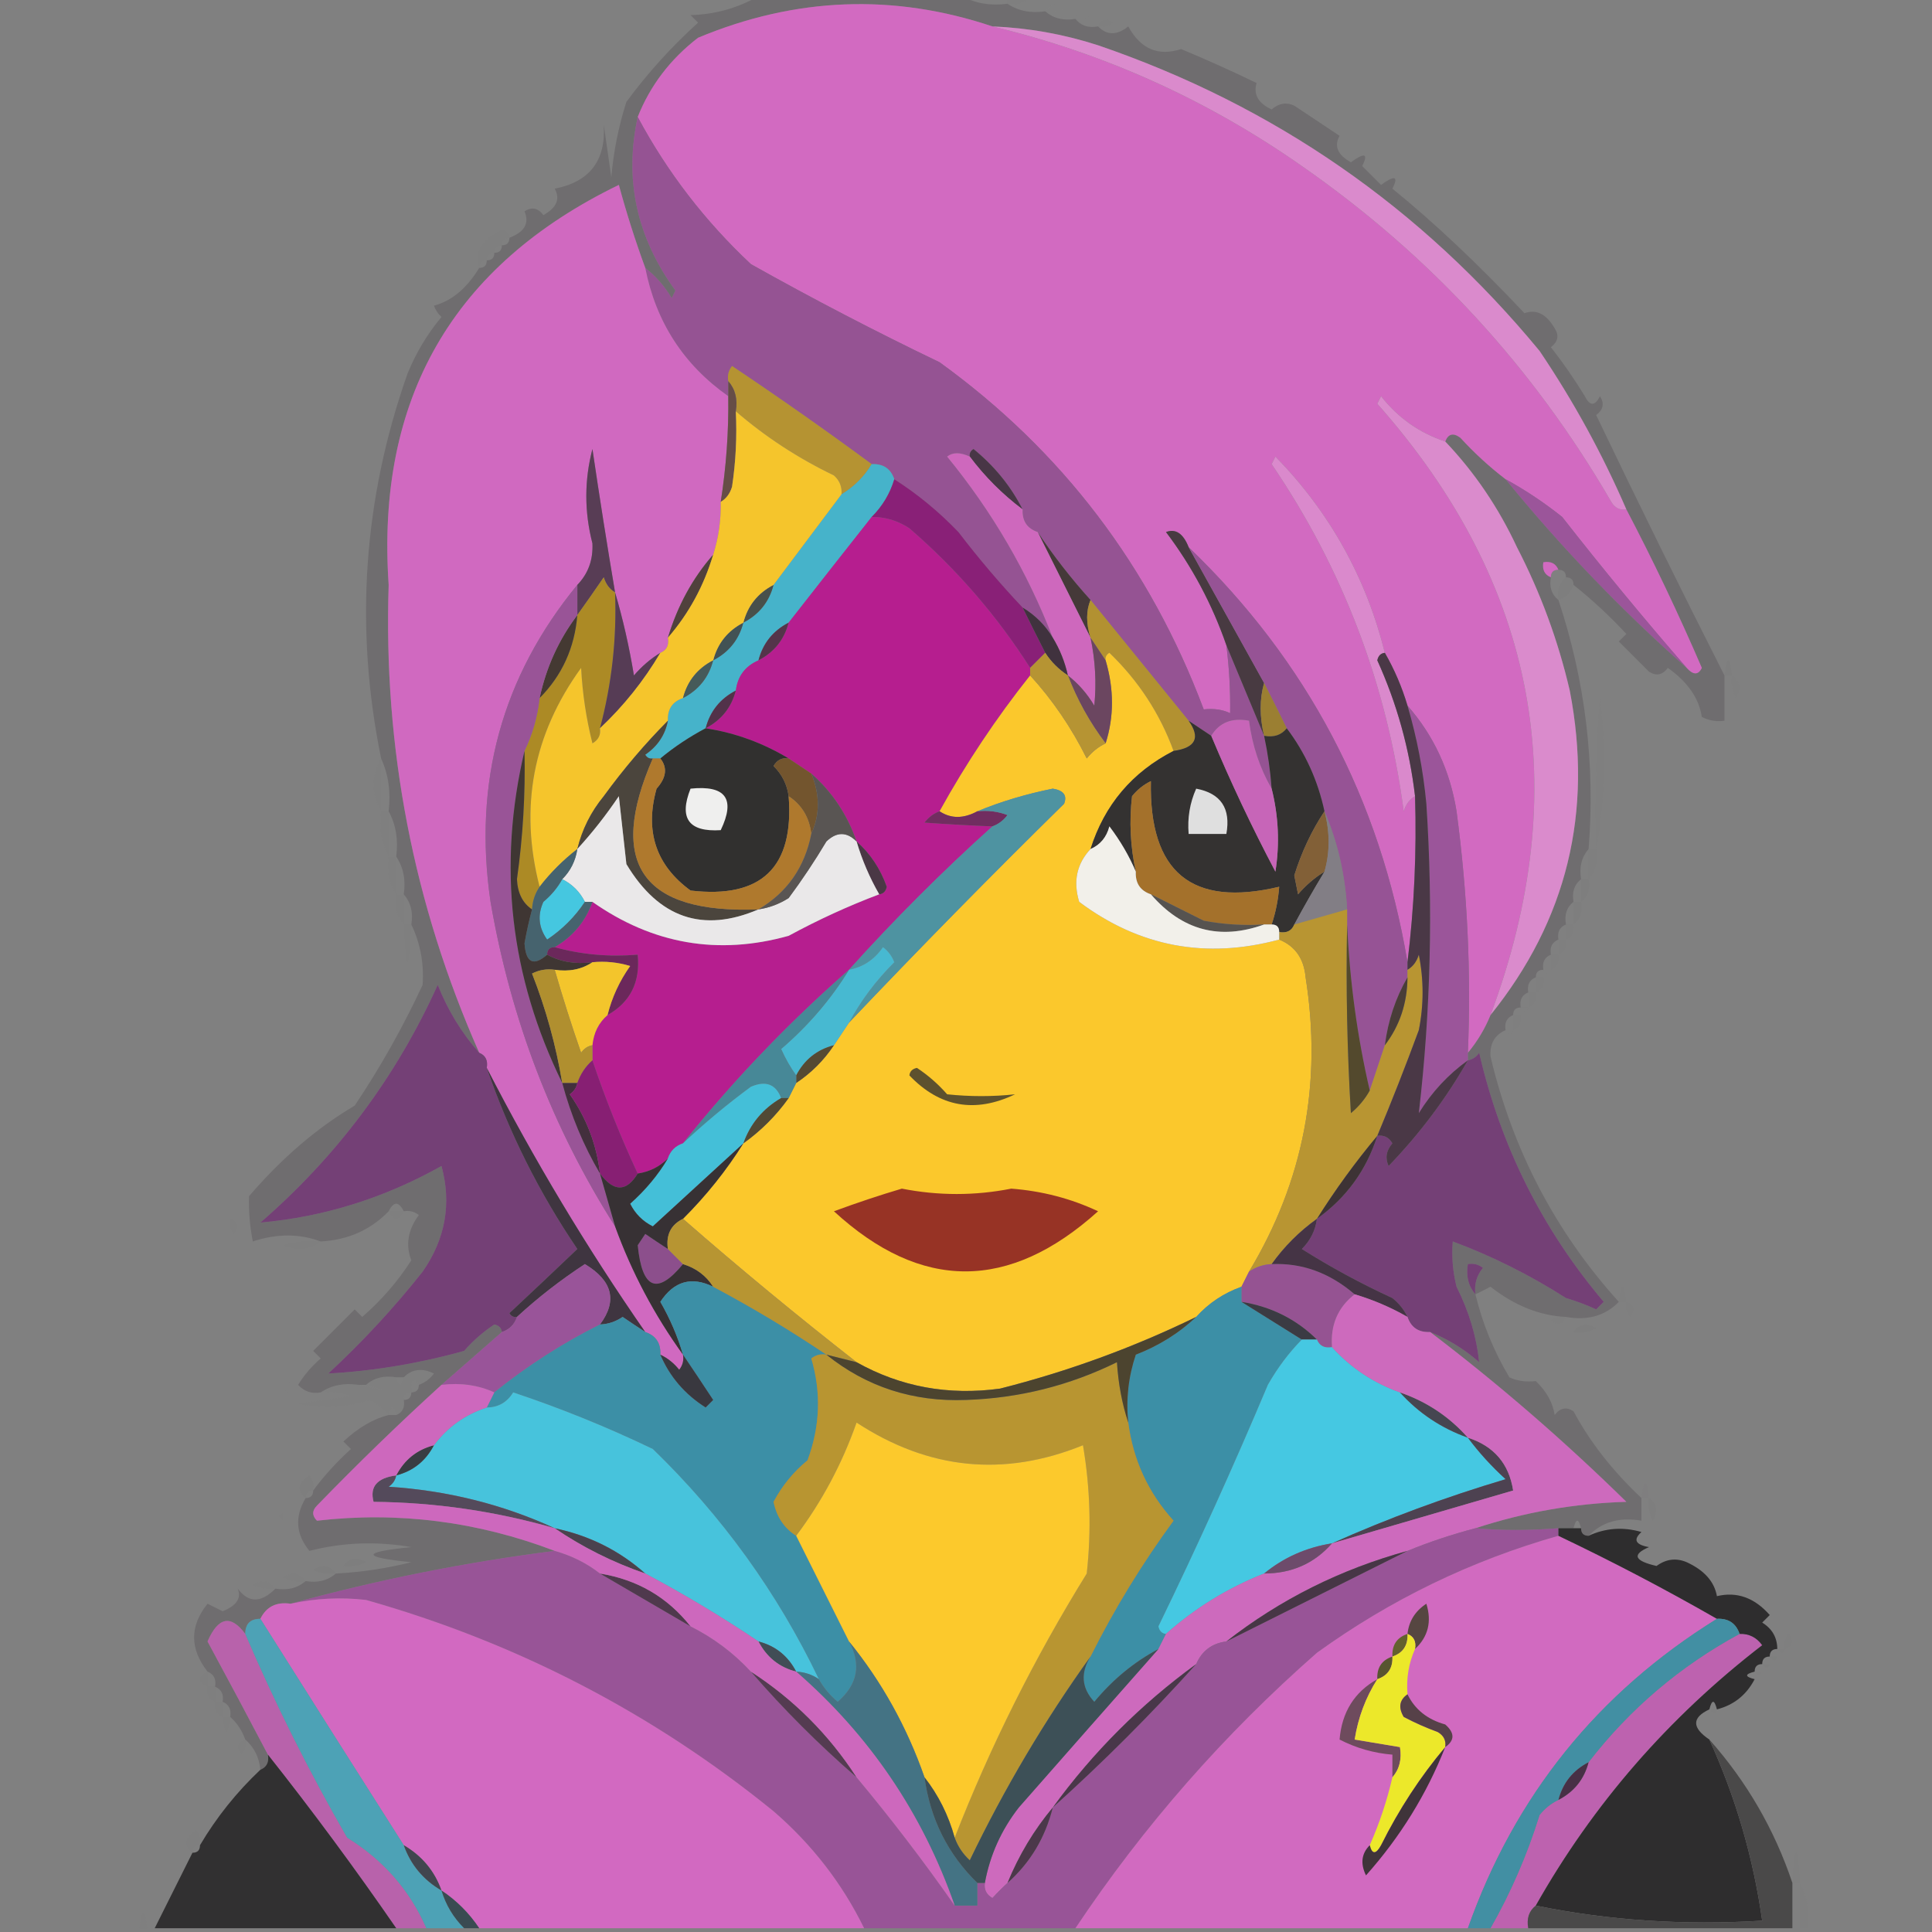 <?xml version="1.0" encoding="UTF-8"?>
<!DOCTYPE svg PUBLIC "-//W3C//DTD SVG 1.1//EN" "http://www.w3.org/Graphics/SVG/1.1/DTD/svg11.dtd">
<svg xmlns="http://www.w3.org/2000/svg" version="1.1" width="256px" height="256px" style="shape-rendering:geometricPrecision; text-rendering:geometricPrecision; image-rendering:optimizeQuality; fill-rule:evenodd; clip-rule:evenodd" xmlns:xlink="http://www.w3.org/1999/xlink">
<rect width="100%" height="100%" fill="#808080" stroke="none"/>
<g><path style="opacity:0.012" fill="#5d5d5d" d="M 133.5,0.5 C 133.5,0.167 133.5,-0.167 133.5,-0.5C 134.5,-0.5 135.5,-0.5 136.5,-0.5C 135.791,0.404 134.791,0.737 133.5,0.5 Z"/></g>
<g><path style="opacity:0.012" fill="#b3b3b3" d="M 138.5,1.5 C 139.251,0.427 140.251,0.26 141.5,1C 140.552,1.483 139.552,1.649 138.5,1.5 Z"/></g>
<g><path style="opacity:0.008" fill="#c2c2c2" d="M 142.5,2.5 C 142.897,1.475 143.563,1.308 144.5,2C 143.906,2.464 143.239,2.631 142.5,2.5 Z"/></g>
<g><path style="opacity:0.012" fill="#626262" d="M 145.5,3.5 C 145.897,2.475 146.563,2.308 147.5,3C 146.906,3.464 146.239,3.631 145.5,3.5 Z"/></g>
<g><path style="opacity:0.38" fill="#555054" d="M 100.5,-0.5 C 109.5,-0.5 118.5,-0.5 127.5,-0.5C 129.265,0.461 131.265,0.795 133.5,0.5C 134.919,1.451 136.585,1.784 138.5,1.5C 139.568,2.434 140.901,2.768 142.5,2.5C 143.209,3.404 144.209,3.737 145.5,3.5C 146.672,4.705 148.005,4.705 149.5,3.5C 151.136,6.493 153.469,7.493 156.5,6.5C 159.875,7.903 163.209,9.403 166.5,11C 166.057,12.518 166.724,13.685 168.5,14.5C 169.451,13.674 170.451,13.508 171.5,14C 173.5,15.333 175.5,16.667 177.5,18C 176.742,19.364 177.242,20.53 179,21.5C 180.84,20.167 181.34,20.334 180.5,22C 181.333,22.833 182.167,23.667 183,24.5C 184.84,23.167 185.34,23.334 184.5,25C 189.988,29.445 195.822,34.945 202,41.5C 203.566,40.939 204.899,41.606 206,43.5C 206.617,44.449 206.451,45.282 205.5,46C 207.123,48.08 208.623,50.246 210,52.5C 210.667,53.833 211.333,53.833 212,52.5C 212.617,53.449 212.451,54.282 211.5,55C 217.069,66.638 222.736,78.138 228.5,89.5C 228.5,91.5 228.5,93.5 228.5,95.5C 227.448,95.65 226.448,95.483 225.5,95C 225.131,92.532 223.631,90.365 221,88.5C 220.282,89.451 219.449,89.617 218.5,89C 217.167,87.667 215.833,86.333 214.5,85C 214.833,84.667 215.167,84.333 215.5,84C 213.297,81.628 210.963,79.461 208.5,77.5C 208.5,76.833 208.167,76.5 207.5,76.5C 207.5,75.833 207.167,75.5 206.5,75.5C 206.158,74.662 205.492,74.328 204.5,74.5C 204.328,75.492 204.662,76.158 205.5,76.5C 205.263,77.791 205.596,78.791 206.5,79.5C 210.054,90.191 211.387,101.191 210.5,112.5C 209.566,113.568 209.232,114.901 209.5,116.5C 208.596,117.209 208.263,118.209 208.5,119.5C 207.596,120.209 207.263,121.209 207.5,122.5C 206.662,122.842 206.328,123.508 206.5,124.5C 205.662,124.842 205.328,125.508 205.5,126.5C 204.662,126.842 204.328,127.508 204.5,128.5C 203.833,128.5 203.5,128.833 203.5,129.5C 202.662,129.842 202.328,130.508 202.5,131.5C 201.662,131.842 201.328,132.508 201.5,133.5C 200.833,133.5 200.5,133.833 200.5,134.5C 199.662,134.842 199.328,135.508 199.5,136.5C 198.053,137.134 197.387,138.301 197.5,140C 200.447,152.396 206.114,163.23 214.5,172.5C 212.721,174.344 210.388,175.01 207.5,174.5C 204.022,174.335 200.689,173.002 197.5,170.5C 196.817,170.863 196.15,171.196 195.5,171.5C 196.434,175.373 197.934,179.039 200,182.5C 201.008,182.982 202.175,183.148 203.5,183C 204.925,184.362 205.758,185.862 206,187.5C 206.718,186.549 207.551,186.383 208.5,187C 210.663,191.055 213.663,194.889 217.5,198.5C 217.5,199.5 217.5,200.5 217.5,201.5C 214.612,200.99 212.279,201.656 210.5,203.5C 209.833,203.5 209.5,203.167 209.5,202.5C 209.167,201.167 208.833,201.167 208.5,202.5C 207.833,202.5 207.167,202.5 206.5,202.5C 202.611,202.806 198.945,202.806 195.5,202.5C 201.974,200.372 208.641,199.206 215.5,199C 207.231,190.888 198.565,183.388 189.5,176.5C 191.861,177.435 194.028,178.768 196,180.5C 195.639,177.076 194.639,173.742 193,170.5C 192.505,168.527 192.338,166.527 192.5,164.5C 197.715,166.441 202.715,168.941 207.5,172C 208.872,172.402 210.205,172.902 211.5,173.5C 211.833,173.167 212.167,172.833 212.5,172.5C 204.354,162.874 198.854,151.874 196,139.5C 195.617,140.056 195.117,140.389 194.5,140.5C 194.5,140.167 194.5,139.833 194.5,139.5C 195.752,137.999 196.752,136.332 197.5,134.5C 207.618,121.944 211.118,107.61 208,91.5C 206.457,84.87 204.123,78.537 201,72.5C 198.552,67.248 195.386,62.581 191.5,58.5C 191.897,57.475 192.563,57.308 193.5,58C 195.37,60.04 197.37,61.873 199.5,63.5C 206.799,72.466 214.799,80.8 223.5,88.5C 224.363,89.463 225.03,89.463 225.5,88.5C 222.392,81.288 219.058,74.288 215.5,67.5C 212.326,60.154 208.492,53.154 204,46.5C 188.317,27.483 168.817,13.983 145.5,6C 140.937,4.525 136.27,3.692 131.5,3.5C 118.415,-0.886 105.415,-0.386 92.5,5C 88.825,7.828 86.159,11.328 84.5,15.5C 82.69,23.773 84.357,31.44 89.5,38.5C 89.333,38.833 89.167,39.167 89,39.5C 88.051,37.907 86.885,36.574 85.5,35.5C 84.185,31.916 83.018,28.249 82,24.5C 59.985,35.181 49.818,52.848 51.5,77.5C 50.792,99.151 54.792,119.818 63.5,139.5C 61.19,136.898 59.357,133.898 58,130.5C 52.506,142.672 44.673,153.172 34.5,162C 42.925,161.25 50.925,158.75 58.5,154.5C 59.853,159.495 59.02,164.161 56,168.5C 52.201,173.301 48.034,177.801 43.5,182C 49.554,181.658 55.554,180.658 61.5,179C 62.685,177.647 64.019,176.48 65.5,175.5C 66.107,175.624 66.44,175.957 66.5,176.5C 63.808,178.862 61.141,181.196 58.5,183.5C 52.922,188.575 47.422,193.909 42,199.5C 41.333,200.167 41.333,200.833 42,201.5C 52.756,200.262 63.256,201.595 73.5,205.5C 61.674,206.999 50.007,209.333 38.5,212.5C 36.62,212.229 35.287,212.896 34.5,214.5C 33.167,214.5 32.5,215.167 32.5,216.5C 30.581,213.916 28.914,214.25 27.5,217.5C 30.224,222.534 32.891,227.534 35.5,232.5C 35.672,233.492 35.338,234.158 34.5,234.5C 34.34,232.847 33.674,231.514 32.5,230.5C 32.068,229.29 31.401,228.29 30.5,227.5C 30.672,226.508 30.338,225.842 29.5,225.5C 29.672,224.508 29.338,223.842 28.5,223.5C 28.672,222.508 28.338,221.842 27.5,221.5C 25.127,218.455 25.127,215.455 27.5,212.5C 28.167,212.833 28.833,213.167 29.5,213.5C 31.35,212.758 32.016,211.758 31.5,210.5C 32.917,212.415 34.584,212.415 36.5,210.5C 38.099,210.768 39.432,210.434 40.5,209.5C 42.099,209.768 43.432,209.434 44.5,208.5C 47.874,208.326 51.207,207.826 54.5,207C 47.833,206.333 47.833,205.667 54.5,205C 49.913,204.201 45.413,204.368 41,205.5C 39.193,203.294 39.026,200.961 40.5,198.5C 41.167,198.5 41.5,198.167 41.5,197.5C 42.931,195.563 44.598,193.73 46.5,192C 46.167,191.667 45.833,191.333 45.5,191C 47.505,189.15 49.505,187.983 51.5,187.5C 51.833,187.5 52.167,187.5 52.5,187.5C 53.338,187.158 53.672,186.492 53.5,185.5C 54.167,185.5 54.5,185.167 54.5,184.5C 55.167,184.5 55.5,184.167 55.5,183.5C 56.289,183.217 56.956,182.717 57.5,182C 55.934,181.235 54.601,181.402 53.5,182.5C 53.167,182.5 52.833,182.5 52.5,182.5C 50.901,182.232 49.568,182.566 48.5,183.5C 48.167,183.5 47.833,183.5 47.5,183.5C 45.585,183.216 43.919,183.549 42.5,184.5C 41.325,184.719 40.325,184.386 39.5,183.5C 40.313,182.186 41.313,181.019 42.5,180C 42.167,179.667 41.833,179.333 41.5,179C 43.333,177.167 45.167,175.333 47,173.5C 47.333,173.833 47.667,174.167 48,174.5C 50.54,172.295 52.707,169.795 54.5,167C 53.715,164.958 54.048,162.958 55.5,161C 54.906,160.536 54.239,160.369 53.5,160.5C 52.833,159.167 52.167,159.167 51.5,160.5C 49.102,162.974 46.102,164.308 42.5,164.5C 39.656,163.449 36.656,163.449 33.5,164.5C 33.102,162.46 32.936,160.46 33,158.5C 37.339,153.446 42.005,149.446 47,146.5C 50.401,141.423 53.401,136.089 56,130.5C 56.193,127.636 55.693,124.97 54.5,122.5C 54.768,120.901 54.434,119.568 53.5,118.5C 53.785,116.585 53.451,114.919 52.5,113.5C 52.795,111.265 52.461,109.265 51.5,107.5C 51.802,104.941 51.468,102.607 50.5,100.5C 46.961,83.158 48.127,66.158 54,49.5C 55.123,46.751 56.623,44.251 58.5,42C 58.043,41.586 57.709,41.086 57.5,40.5C 59.839,39.884 61.839,38.218 63.5,35.5C 64.167,35.5 64.5,35.167 64.5,34.5C 65.167,34.5 65.5,34.167 65.5,33.5C 66.167,33.5 66.5,33.167 66.5,32.5C 67.167,32.5 67.5,32.167 67.5,31.5C 69.505,30.746 70.172,29.579 69.5,28C 70.449,27.383 71.282,27.549 72,28.5C 73.758,27.53 74.258,26.364 73.5,25C 78.142,24.096 80.309,21.262 80,16.5C 80.333,18.833 80.667,21.167 81,23.5C 81.297,20.086 81.963,16.753 83,13.5C 85.797,9.701 88.964,6.201 92.5,3C 92.167,2.667 91.833,2.333 91.5,2C 94.696,1.922 97.696,1.088 100.5,-0.5 Z M 204.5,74.5 C 205.492,74.328 206.158,74.662 206.5,75.5C 205.833,75.5 205.5,75.833 205.5,76.5C 204.662,76.158 204.328,75.492 204.5,74.5 Z M 194.5,167.5 C 195.239,167.369 195.906,167.536 196.5,168C 195.663,169.011 195.33,170.178 195.5,171.5C 194.566,170.432 194.232,169.099 194.5,167.5 Z"/></g>
<g><path style="opacity:1" fill="#d26ac1" d="M 131.5,3.5 C 146.289,7.046 159.955,13.213 172.5,22C 189.494,33.825 203.161,48.659 213.5,66.5C 213.957,67.297 214.624,67.631 215.5,67.5C 219.058,74.288 222.392,81.288 225.5,88.5C 225.03,89.463 224.363,89.463 223.5,88.5C 217.858,82.017 212.358,75.351 207,68.5C 204.6,66.585 202.1,64.919 199.5,63.5C 197.37,61.873 195.37,60.04 193.5,58C 192.563,57.308 191.897,57.475 191.5,58.5C 188.082,57.371 185.249,55.371 183,52.5C 182.833,52.833 182.667,53.167 182.5,53.5C 203.704,77.44 208.704,104.44 197.5,134.5C 196.752,136.332 195.752,137.999 194.5,139.5C 194.946,128.992 194.446,118.326 193,107.5C 192.14,102.12 189.974,97.453 186.5,93.5C 185.773,91.046 184.773,88.713 183.5,86.5C 181.006,76.51 176.173,67.844 169,60.5C 168.833,60.833 168.667,61.167 168.5,61.5C 177.953,75.414 183.786,90.747 186,107.5C 186.278,106.584 186.778,105.918 187.5,105.5C 187.726,112.876 187.392,120.209 186.5,127.5C 182.878,105.92 173.211,87.587 157.5,72.5C 156.781,70.683 155.781,70.016 154.5,70.5C 157.956,75.078 160.622,80.078 162.5,85.5C 162.877,88.525 163.044,91.525 163,94.5C 161.992,94.018 160.825,93.852 159.5,94C 152.384,75.054 140.717,59.721 124.5,48C 116.009,43.922 107.676,39.588 99.5,35C 93.404,29.29 88.404,22.79 84.5,15.5C 86.159,11.328 88.825,7.828 92.5,5C 105.415,-0.386 118.415,-0.886 131.5,3.5 Z M 204.5,74.5 C 205.492,74.328 206.158,74.662 206.5,75.5C 205.833,75.5 205.5,75.833 205.5,76.5C 204.662,76.158 204.328,75.492 204.5,74.5 Z"/></g>
<g><path style="opacity:1" fill="#955393" d="M 84.5,15.5 C 88.404,22.79 93.404,29.29 99.5,35C 107.676,39.588 116.009,43.922 124.5,48C 140.717,59.721 152.384,75.054 159.5,94C 160.825,93.852 161.992,94.018 163,94.5C 163.044,91.525 162.877,88.525 162.5,85.5C 164.167,89.5 165.833,93.5 167.5,97.5C 167.993,99.806 168.326,102.139 168.5,104.5C 166.928,101.785 165.928,98.785 165.5,95.5C 163.219,95.077 161.552,95.744 160.5,97.5C 159.5,96.833 158.5,96.167 157.5,95.5C 153.197,90.191 148.863,84.858 144.5,79.5C 141.914,76.642 139.58,73.642 137.5,70.5C 136.094,70.027 135.427,69.027 135.5,67.5C 133.949,64.437 131.782,61.77 129,59.5C 128.601,59.728 128.435,60.062 128.5,60.5C 127.233,59.913 126.233,59.913 125.5,60.5C 131.463,67.784 136.129,75.784 139.5,84.5C 138.527,82.861 137.194,81.527 135.5,80.5C 132.531,77.358 129.698,74.025 127,70.5C 124.412,67.8 121.579,65.467 118.5,63.5C 118.027,62.094 117.027,61.427 115.5,61.5C 109.487,57.066 103.321,52.732 97,48.5C 96.536,49.094 96.369,49.761 96.5,50.5C 96.5,51.167 96.5,51.833 96.5,52.5C 90.578,48.33 86.911,42.663 85.5,35.5C 86.885,36.574 88.051,37.907 89,39.5C 89.167,39.167 89.333,38.833 89.5,38.5C 84.357,31.44 82.69,23.773 84.5,15.5 Z"/></g>
<g><path style="opacity:1" fill="#d069c0" d="M 85.5,35.5 C 86.911,42.663 90.578,48.33 96.5,52.5C 96.563,57.203 96.23,61.87 95.5,66.5C 95.552,68.903 95.219,71.236 94.5,73.5C 91.774,76.606 89.774,80.273 88.5,84.5C 88.672,85.492 88.338,86.158 87.5,86.5C 86.206,87.29 85.039,88.29 84,89.5C 83.367,85.653 82.533,81.986 81.5,78.5C 80.435,72.186 79.435,65.852 78.5,59.5C 77.421,63.644 77.421,67.81 78.5,72C 78.605,74.178 77.939,76.011 76.5,77.5C 66.512,89.655 62.678,103.655 65,119.5C 67.688,135.087 73.188,149.42 81.5,162.5C 83.706,168.579 86.706,174.245 90.5,179.5C 90.631,180.239 90.464,180.906 90,181.5C 89.292,180.619 88.458,179.953 87.5,179.5C 87.573,177.973 86.906,176.973 85.5,176.5C 77.742,165.323 70.742,153.656 64.5,141.5C 64.672,140.508 64.338,139.842 63.5,139.5C 54.792,119.818 50.792,99.151 51.5,77.5C 49.818,52.848 59.985,35.181 82,24.5C 83.018,28.249 84.185,31.916 85.5,35.5 Z"/></g>
<g><path style="opacity:1" fill="#da8acc" d="M 131.5,3.5 C 136.27,3.692 140.937,4.525 145.5,6C 168.817,13.983 188.317,27.483 204,46.5C 208.492,53.154 212.326,60.154 215.5,67.5C 214.624,67.631 213.957,67.297 213.5,66.5C 203.161,48.659 189.494,33.825 172.5,22C 159.955,13.213 146.289,7.046 131.5,3.5 Z"/></g>
<g><path style="opacity:0.024" fill="#61565f" d="M 67.5,31.5 C 66.833,31.5 66.5,31.833 66.5,32.5C 65.833,32.5 65.5,32.833 65.5,33.5C 64.833,33.5 64.5,33.833 64.5,34.5C 63.833,34.5 63.5,34.833 63.5,35.5C 62.882,33.336 63.882,31.67 66.5,30.5C 67.107,30.624 67.44,30.957 67.5,31.5 Z"/></g>
<g><path style="opacity:1" fill="#b59332" d="M 115.5,61.5 C 114.527,63.139 113.194,64.473 111.5,65.5C 111.586,64.504 111.252,63.671 110.5,63C 105.721,60.697 101.387,57.864 97.5,54.5C 97.768,52.901 97.434,51.568 96.5,50.5C 96.369,49.761 96.536,49.094 97,48.5C 103.321,52.732 109.487,57.066 115.5,61.5 Z"/></g>
<g><path style="opacity:1" fill="#da8bcc" d="M 191.5,58.5 C 195.386,62.581 198.552,67.248 201,72.5C 204.123,78.537 206.457,84.87 208,91.5C 211.118,107.61 207.618,121.944 197.5,134.5C 208.704,104.44 203.704,77.44 182.5,53.5C 182.667,53.167 182.833,52.833 183,52.5C 185.249,55.371 188.082,57.371 191.5,58.5 Z"/></g>
<g><path style="opacity:1" fill="#664d47" d="M 96.5,50.5 C 97.434,51.568 97.768,52.901 97.5,54.5C 97.665,57.85 97.498,61.183 97,64.5C 96.722,65.416 96.222,66.082 95.5,66.5C 96.23,61.87 96.563,57.203 96.5,52.5C 96.5,51.833 96.5,51.167 96.5,50.5 Z"/></g>
<g><path style="opacity:1" fill="#483646" d="M 135.5,67.5 C 132.833,65.5 130.5,63.167 128.5,60.5C 128.435,60.062 128.601,59.728 129,59.5C 131.782,61.77 133.949,64.437 135.5,67.5 Z"/></g>
<g><path style="opacity:1" fill="#da89cc" d="M 183.5,86.5 C 182.957,86.56 182.624,86.893 182.5,87.5C 185.102,93.243 186.769,99.243 187.5,105.5C 186.778,105.918 186.278,106.584 186,107.5C 183.786,90.747 177.953,75.414 168.5,61.5C 168.667,61.167 168.833,60.833 169,60.5C 176.173,67.844 181.006,76.51 183.5,86.5 Z"/></g>
<g><path style="opacity:1" fill="#583d55" d="M 81.5,78.5 C 80.778,78.082 80.278,77.416 80,76.5C 78.811,78.233 77.644,79.9 76.5,81.5C 76.5,80.167 76.5,78.833 76.5,77.5C 77.939,76.011 78.605,74.178 78.5,72C 77.421,67.81 77.421,63.644 78.5,59.5C 79.435,65.852 80.435,72.186 81.5,78.5 Z"/></g>
<g><path style="opacity:1" fill="#46b3ca" d="M 115.5,61.5 C 117.027,61.427 118.027,62.094 118.5,63.5C 117.925,65.411 116.925,67.078 115.5,68.5C 111.844,73.128 108.178,77.794 104.5,82.5C 102.413,83.585 101.08,85.251 100.5,87.5C 98.738,88.262 97.738,89.596 97.5,91.5C 95.413,92.585 94.08,94.251 93.5,96.5C 91.322,97.657 89.322,98.99 87.5,100.5C 87.167,100.5 86.833,100.5 86.5,100.5C 86.062,100.565 85.728,100.399 85.5,100C 87.141,98.871 88.141,97.371 88.5,95.5C 88.427,93.973 89.094,92.973 90.5,92.5C 92.587,91.415 93.92,89.749 94.5,87.5C 96.587,86.415 97.92,84.749 98.5,82.5C 100.587,81.415 101.92,79.749 102.5,77.5C 105.5,73.5 108.5,69.5 111.5,65.5C 113.194,64.473 114.527,63.139 115.5,61.5 Z"/></g>
<g><path style="opacity:1" fill="#b61e8f" d="M 115.5,68.5 C 117.308,68.491 118.975,68.991 120.5,70C 126.79,75.448 132.124,81.615 136.5,88.5C 136.5,88.833 136.5,89.167 136.5,89.5C 132.004,95.156 128.004,101.156 124.5,107.5C 123.711,107.783 123.044,108.283 122.5,109C 125.735,109.229 128.735,109.396 131.5,109.5C 124.86,115.473 118.527,121.806 112.5,128.5C 104.444,135.555 97.11,143.221 90.5,151.5C 89.5,151.833 88.833,152.5 88.5,153.5C 87.395,154.6 86.062,155.267 84.5,155.5C 82.217,150.602 80.217,145.602 78.5,140.5C 78.5,139.833 78.5,139.167 78.5,138.5C 78.66,136.847 79.326,135.514 80.5,134.5C 83.525,132.798 84.859,130.131 84.5,126.5C 80.629,126.815 76.962,126.482 73.5,125.5C 75.914,124.089 77.581,122.089 78.5,119.5C 86.488,125.112 95.155,126.612 104.5,124C 108.407,121.879 112.407,120.045 116.5,118.5C 117.043,118.44 117.376,118.107 117.5,117.5C 116.639,115.089 115.306,113.089 113.5,111.5C 112.277,107.951 110.277,104.951 107.5,102.5C 106.5,101.833 105.5,101.167 104.5,100.5C 101.073,98.433 97.406,97.1 93.5,96.5C 95.587,95.415 96.92,93.749 97.5,91.5C 97.738,89.596 98.738,88.262 100.5,87.5C 102.587,86.415 103.92,84.749 104.5,82.5C 108.178,77.794 111.844,73.128 115.5,68.5 Z"/></g>
<g><path style="opacity:0.995" fill="#9b559a" d="M 199.5,63.5 C 202.1,64.919 204.6,66.585 207,68.5C 212.358,75.351 217.858,82.017 223.5,88.5C 214.799,80.8 206.799,72.466 199.5,63.5 Z"/></g>
<g><path style="opacity:1" fill="#453939" d="M 137.5,70.5 C 139.58,73.642 141.914,76.642 144.5,79.5C 143.904,80.935 143.904,82.602 144.5,84.5C 142.186,79.872 139.853,75.205 137.5,70.5 Z"/></g>
<g><path style="opacity:0.012" fill="#434343" d="M 207.5,76.5 C 208.167,76.5 208.5,76.833 208.5,77.5C 208.167,78.5 207.5,79.167 206.5,79.5C 206.263,78.209 206.596,77.209 207.5,76.5 Z"/></g>
<g><path style="opacity:1" fill="#892077" d="M 118.5,63.5 C 121.579,65.467 124.412,67.8 127,70.5C 129.698,74.025 132.531,77.358 135.5,80.5C 136.471,82.483 137.471,84.483 138.5,86.5C 137.833,87.167 137.167,87.833 136.5,88.5C 132.124,81.615 126.79,75.448 120.5,70C 118.975,68.991 117.308,68.491 115.5,68.5C 116.925,67.078 117.925,65.411 118.5,63.5 Z"/></g>
<g><path style="opacity:1" fill="#ce68bd" d="M 128.5,60.5 C 130.5,63.167 132.833,65.5 135.5,67.5C 135.427,69.027 136.094,70.027 137.5,70.5C 139.853,75.205 142.186,79.872 144.5,84.5C 145.135,87.493 145.301,90.493 145,93.5C 144.051,91.907 142.885,90.574 141.5,89.5C 141.107,87.716 140.441,86.049 139.5,84.5C 136.129,75.784 131.463,67.784 125.5,60.5C 126.233,59.913 127.233,59.913 128.5,60.5 Z"/></g>
<g><path style="opacity:1" fill="#48504b" d="M 102.5,77.5 C 101.92,79.749 100.587,81.415 98.5,82.5C 99.08,80.251 100.413,78.585 102.5,77.5 Z"/></g>
<g><path style="opacity:1" fill="#483a41" d="M 157.5,72.5 C 160.833,78.5 164.167,84.5 167.5,90.5C 166.897,92.626 166.897,94.959 167.5,97.5C 165.833,93.5 164.167,89.5 162.5,85.5C 160.622,80.078 157.956,75.078 154.5,70.5C 155.781,70.016 156.781,70.683 157.5,72.5 Z"/></g>
<g><path style="opacity:1" fill="#50413c" d="M 94.5,73.5 C 93.258,77.655 91.258,81.322 88.5,84.5C 89.774,80.273 91.774,76.606 94.5,73.5 Z"/></g>
<g><path style="opacity:1" fill="#ac8a25" d="M 81.5,78.5 C 81.732,84.616 81.066,90.616 79.5,96.5C 79.631,97.376 79.297,98.043 78.5,98.5C 77.676,95.215 77.176,91.882 77,88.5C 70.622,97.308 68.789,106.974 71.5,117.5C 70.89,118.391 70.557,119.391 70.5,120.5C 69.252,119.666 68.585,118.333 68.5,116.5C 69.293,110.86 69.626,105.193 69.5,99.5C 70.566,97.299 71.233,94.965 71.5,92.5C 74.48,89.493 76.147,85.826 76.5,81.5C 77.644,79.9 78.811,78.233 80,76.5C 80.278,77.416 80.778,78.082 81.5,78.5 Z"/></g>
<g><path style="opacity:1" fill="#563c55" d="M 81.5,78.5 C 82.533,81.986 83.367,85.653 84,89.5C 85.039,88.29 86.206,87.29 87.5,86.5C 85.311,90.207 82.645,93.54 79.5,96.5C 81.066,90.616 81.732,84.616 81.5,78.5 Z"/></g>
<g><path style="opacity:1" fill="#425254" d="M 98.5,82.5 C 97.92,84.749 96.587,86.415 94.5,87.5C 95.08,85.251 96.413,83.585 98.5,82.5 Z"/></g>
<g><path style="opacity:1" fill="#54344a" d="M 104.5,82.5 C 103.92,84.749 102.587,86.415 100.5,87.5C 101.08,85.251 102.413,83.585 104.5,82.5 Z"/></g>
<g><path style="opacity:1" fill="#b29131" d="M 144.5,79.5 C 148.863,84.858 153.197,90.191 157.5,95.5C 159.097,97.756 158.431,99.09 155.5,99.5C 153.683,94.54 150.85,90.207 147,86.5C 146.601,86.728 146.435,87.062 146.5,87.5C 145.833,86.5 145.167,85.5 144.5,84.5C 143.904,82.602 143.904,80.935 144.5,79.5 Z"/></g>
<g><path style="opacity:1" fill="#40323e" d="M 135.5,80.5 C 137.194,81.527 138.527,82.861 139.5,84.5C 140.441,86.049 141.107,87.716 141.5,89.5C 140.272,88.694 139.272,87.694 138.5,86.5C 137.471,84.483 136.471,82.483 135.5,80.5 Z"/></g>
<g><path style="opacity:1" fill="#443932" d="M 76.5,81.5 C 76.147,85.826 74.48,89.493 71.5,92.5C 72.376,88.418 74.043,84.751 76.5,81.5 Z"/></g>
<g><path style="opacity:0.012" fill="#393939" d="M 229.5,89.5 C 229.167,89.5 228.833,89.5 228.5,89.5C 228.833,86.833 229.167,86.833 229.5,89.5 Z"/></g>
<g><path style="opacity:1" fill="#fbc82c" d="M 155.5,99.5 C 150.021,102.311 146.355,106.644 144.5,112.5C 142.674,114.455 142.174,116.788 143,119.5C 150.95,125.451 159.784,127.117 169.5,124.5C 171.614,125.36 172.78,127.027 173,129.5C 175.223,143.512 172.723,156.512 165.5,168.5C 165.167,169.167 164.833,169.833 164.5,170.5C 162.147,171.34 160.147,172.674 158.5,174.5C 150.175,178.553 141.508,181.72 132.5,184C 125.667,184.932 119.334,183.765 113.5,180.5C 105.72,174.424 98.053,168.091 90.5,161.5C 93.57,158.436 96.237,155.103 98.5,151.5C 100.833,149.833 102.833,147.833 104.5,145.5C 104.833,144.833 105.167,144.167 105.5,143.5C 107.5,142.167 109.167,140.5 110.5,138.5C 111.167,137.5 111.833,136.5 112.5,135.5C 121.771,125.728 131.271,116.062 141,106.5C 141.432,105.4 140.932,104.733 139.5,104.5C 135.957,105.213 132.623,106.213 129.5,107.5C 127.666,108.494 125.999,108.494 124.5,107.5C 128.004,101.156 132.004,95.156 136.5,89.5C 139.471,92.754 141.971,96.42 144,100.5C 144.708,99.62 145.542,98.953 146.5,98.5C 147.62,94.983 147.62,91.316 146.5,87.5C 146.435,87.062 146.601,86.728 147,86.5C 150.85,90.207 153.683,94.54 155.5,99.5 Z"/></g>
<g><path style="opacity:1" fill="#f5c52c" d="M 97.5,54.5 C 101.387,57.864 105.721,60.697 110.5,63C 111.252,63.671 111.586,64.504 111.5,65.5C 108.5,69.5 105.5,73.5 102.5,77.5C 100.413,78.585 99.08,80.251 98.5,82.5C 96.413,83.585 95.08,85.251 94.5,87.5C 92.413,88.585 91.08,90.251 90.5,92.5C 89.094,92.973 88.427,93.973 88.5,95.5C 85.448,98.576 82.614,101.91 80,105.5C 78.295,107.577 77.128,109.91 76.5,112.5C 74.605,113.973 72.939,115.64 71.5,117.5C 68.789,106.974 70.622,97.308 77,88.5C 77.176,91.882 77.676,95.215 78.5,98.5C 79.297,98.043 79.631,97.376 79.5,96.5C 82.645,93.54 85.311,90.207 87.5,86.5C 88.338,86.158 88.672,85.492 88.5,84.5C 91.258,81.322 93.258,77.655 94.5,73.5C 95.219,71.236 95.552,68.903 95.5,66.5C 96.222,66.082 96.722,65.416 97,64.5C 97.498,61.183 97.665,57.85 97.5,54.5 Z"/></g>
<g><path style="opacity:1" fill="#465a59" d="M 94.5,87.5 C 93.92,89.749 92.587,91.415 90.5,92.5C 91.08,90.251 92.413,88.585 94.5,87.5 Z"/></g>
<g><path style="opacity:1" fill="#965395" d="M 157.5,72.5 C 173.211,87.587 182.878,105.92 186.5,127.5C 186.5,127.833 186.5,128.167 186.5,128.5C 186.5,128.833 186.5,129.167 186.5,129.5C 184.928,132.215 183.928,135.215 183.5,138.5C 182.833,140.5 182.167,142.5 181.5,144.5C 179.848,137.39 178.848,130.057 178.5,122.5C 178.5,121.833 178.5,121.167 178.5,120.5C 178.237,115.876 177.237,111.542 175.5,107.5C 174.624,103.418 172.957,99.751 170.5,96.5C 169.529,94.517 168.529,92.517 167.5,90.5C 164.167,84.5 160.833,78.5 157.5,72.5 Z"/></g>
<g><path style="opacity:0.012" fill="#767676" d="M 229.5,89.5 C 230.573,90.251 230.74,91.251 230,92.5C 229.517,91.552 229.351,90.552 229.5,89.5 Z"/></g>
<g><path style="opacity:1" fill="#6b4660" d="M 144.5,84.5 C 145.167,85.5 145.833,86.5 146.5,87.5C 147.62,91.316 147.62,94.983 146.5,98.5C 144.404,95.738 142.738,92.738 141.5,89.5C 142.885,90.574 144.051,91.907 145,93.5C 145.301,90.493 145.135,87.493 144.5,84.5 Z"/></g>
<g><path style="opacity:1" fill="#52324a" d="M 97.5,91.5 C 96.92,93.749 95.587,95.415 93.5,96.5C 94.08,94.251 95.413,92.585 97.5,91.5 Z"/></g>
<g><path style="opacity:1" fill="#b69433" d="M 138.5,86.5 C 139.272,87.694 140.272,88.694 141.5,89.5C 142.738,92.738 144.404,95.738 146.5,98.5C 145.542,98.953 144.708,99.62 144,100.5C 141.971,96.42 139.471,92.754 136.5,89.5C 136.5,89.167 136.5,88.833 136.5,88.5C 137.167,87.833 137.833,87.167 138.5,86.5 Z"/></g>
<g><path style="opacity:1" fill="#9b7f32" d="M 167.5,90.5 C 168.529,92.517 169.529,94.517 170.5,96.5C 169.791,97.404 168.791,97.737 167.5,97.5C 166.897,94.959 166.897,92.626 167.5,90.5 Z"/></g>
<g><path style="opacity:1" fill="#995497" d="M 76.5,77.5 C 76.5,78.833 76.5,80.167 76.5,81.5C 74.043,84.751 72.376,88.418 71.5,92.5C 71.233,94.965 70.566,97.299 69.5,99.5C 65.911,114.72 67.578,129.387 74.5,143.5C 75.648,147.787 77.315,151.787 79.5,155.5C 80.167,157.833 80.833,160.167 81.5,162.5C 73.188,149.42 67.688,135.087 65,119.5C 62.678,103.655 66.512,89.655 76.5,77.5 Z"/></g>
<g><path style="opacity:1" fill="#31302f" d="M 93.5,96.5 C 97.406,97.1 101.073,98.433 104.5,100.5C 103.624,100.369 102.957,100.702 102.5,101.5C 103.63,102.622 104.297,103.956 104.5,105.5C 105.23,114.937 100.896,119.104 91.5,118C 86.917,114.65 85.417,110.15 87,104.5C 88.298,103.054 88.465,101.721 87.5,100.5C 89.322,98.99 91.322,97.657 93.5,96.5 Z"/></g>
<g><path style="opacity:0.016" fill="#565656" d="M 211.5,112.5 C 211.334,105.825 211.5,99.158 212,92.5C 212.821,99.346 212.654,106.013 211.5,112.5 Z"/></g>
<g><path style="opacity:1" fill="#9b559a" d="M 186.5,93.5 C 189.974,97.453 192.14,102.12 193,107.5C 194.446,118.326 194.946,128.992 194.5,139.5C 194.5,139.833 194.5,140.167 194.5,140.5C 191.885,142.379 189.719,144.712 188,147.5C 189.57,133.981 189.903,120.314 189,106.5C 188.582,102.066 187.749,97.733 186.5,93.5 Z"/></g>
<g><path style="opacity:0.012" fill="#646464" d="M 50.5,100.5 C 50.5,102.833 50.5,105.167 50.5,107.5C 49.167,105.167 49.167,102.833 50.5,100.5 Z"/></g>
<g><path style="opacity:1" fill="#73552e" d="M 104.5,100.5 C 105.5,101.167 106.5,101.833 107.5,102.5C 108.657,105.307 108.657,107.974 107.5,110.5C 107.25,108.326 106.25,106.659 104.5,105.5C 104.297,103.956 103.63,102.622 102.5,101.5C 102.957,100.702 103.624,100.369 104.5,100.5 Z"/></g>
<g><path style="opacity:1" fill="#efefee" d="M 91.5,104.5 C 96.159,104.015 97.492,105.848 95.5,110C 91.266,110.267 89.933,108.434 91.5,104.5 Z"/></g>
<g><path style="opacity:1" fill="#712d60" d="M 124.5,107.5 C 125.999,108.494 127.666,108.494 129.5,107.5C 130.873,107.343 132.207,107.51 133.5,108C 132.956,108.717 132.289,109.217 131.5,109.5C 128.735,109.396 125.735,109.229 122.5,109C 123.044,108.283 123.711,107.783 124.5,107.5 Z"/></g>
<g><path style="opacity:0.012" fill="#606060" d="M 50.5,107.5 C 50.833,107.5 51.167,107.5 51.5,107.5C 51.5,109.5 51.5,111.5 51.5,113.5C 50.539,111.735 50.205,109.735 50.5,107.5 Z"/></g>
<g><path style="opacity:1" fill="#4b453d" d="M 88.5,95.5 C 88.141,97.371 87.141,98.871 85.5,100C 85.728,100.399 86.062,100.565 86.5,100.5C 80.412,114.436 85.079,121.102 100.5,120.5C 93.133,123.655 87.3,121.655 83,114.5C 82.667,111.5 82.333,108.5 82,105.5C 80.303,108.02 78.469,110.353 76.5,112.5C 77.128,109.91 78.295,107.577 80,105.5C 82.614,101.91 85.448,98.576 88.5,95.5 Z"/></g>
<g><path style="opacity:1" fill="#343231" d="M 157.5,95.5 C 158.5,96.167 159.5,96.833 160.5,97.5C 163.049,103.599 165.882,109.599 169,115.5C 169.579,111.797 169.412,108.131 168.5,104.5C 168.326,102.139 167.993,99.806 167.5,97.5C 168.791,97.737 169.791,97.404 170.5,96.5C 172.957,99.751 174.624,103.418 175.5,107.5C 173.8,110.068 172.466,112.901 171.5,116C 171.667,116.833 171.833,117.667 172,118.5C 173.039,117.29 174.206,116.29 175.5,115.5C 174.083,117.844 172.75,120.177 171.5,122.5C 171.158,123.338 170.492,123.672 169.5,123.5C 169.5,122.833 169.167,122.5 168.5,122.5C 169.038,120.883 169.371,119.216 169.5,117.5C 157.912,120.257 152.245,115.59 152.5,103.5C 151.522,103.977 150.689,104.643 150,105.5C 149.612,108.849 149.779,112.183 150.5,115.5C 149.625,113.432 148.459,111.432 147,109.5C 146.623,110.942 145.79,111.942 144.5,112.5C 146.355,106.644 150.021,102.311 155.5,99.5C 158.431,99.09 159.097,97.756 157.5,95.5 Z"/></g>
<g><path style="opacity:1" fill="#dfdfdf" d="M 158.5,104.5 C 161.776,105.122 163.109,107.122 162.5,110.5C 160.833,110.5 159.167,110.5 157.5,110.5C 157.325,108.379 157.659,106.379 158.5,104.5 Z"/></g>
<g><path style="opacity:1" fill="#c765b8" d="M 168.5,104.5 C 169.412,108.131 169.579,111.797 169,115.5C 165.882,109.599 163.049,103.599 160.5,97.5C 161.552,95.744 163.219,95.077 165.5,95.5C 165.928,98.785 166.928,101.785 168.5,104.5 Z"/></g>
<g><path style="opacity:1" fill="#4a3845" d="M 113.5,111.5 C 115.306,113.089 116.639,115.089 117.5,117.5C 117.376,118.107 117.043,118.44 116.5,118.5C 115.227,116.287 114.227,113.954 113.5,111.5 Z"/></g>
<g><path style="opacity:1" fill="#826037" d="M 175.5,107.5 C 176.232,110.266 176.232,112.932 175.5,115.5C 174.206,116.29 173.039,117.29 172,118.5C 171.833,117.667 171.667,116.833 171.5,116C 172.466,112.901 173.8,110.068 175.5,107.5 Z"/></g>
<g><path style="opacity:0.012" fill="#676767" d="M 51.5,113.5 C 51.833,113.5 52.167,113.5 52.5,113.5C 52.5,115.167 52.5,116.833 52.5,118.5C 51.549,117.081 51.215,115.415 51.5,113.5 Z"/></g>
<g><path style="opacity:1" fill="#4e93a1" d="M 112.5,135.5 C 114.066,132.588 116.066,129.921 118.5,127.5C 118.192,126.692 117.692,126.025 117,125.5C 115.871,127.141 114.371,128.141 112.5,128.5C 118.527,121.806 124.86,115.473 131.5,109.5C 132.289,109.217 132.956,108.717 133.5,108C 132.207,107.51 130.873,107.343 129.5,107.5C 132.623,106.213 135.957,105.213 139.5,104.5C 140.932,104.733 141.432,105.4 141,106.5C 131.271,116.062 121.771,125.728 112.5,135.5 Z"/></g>
<g><path style="opacity:0.008" fill="#585858" d="M 210.5,112.5 C 210.833,112.5 211.167,112.5 211.5,112.5C 211.768,114.099 211.434,115.432 210.5,116.5C 210.5,115.167 210.5,113.833 210.5,112.5 Z"/></g>
<g><path style="opacity:1" fill="#eae8e9" d="M 100.5,120.5 C 101.922,120.291 103.255,119.791 104.5,119C 106.291,116.586 107.957,114.086 109.5,111.5C 110.865,110.193 112.198,110.193 113.5,111.5C 114.227,113.954 115.227,116.287 116.5,118.5C 112.407,120.045 108.407,121.879 104.5,124C 95.155,126.612 86.488,125.112 78.5,119.5C 78.167,119.5 77.833,119.5 77.5,119.5C 76.833,118.167 75.833,117.167 74.5,116.5C 75.6,115.395 76.267,114.062 76.5,112.5C 78.469,110.353 80.303,108.02 82,105.5C 82.333,108.5 82.667,111.5 83,114.5C 87.3,121.655 93.133,123.655 100.5,120.5 Z"/></g>
<g><path style="opacity:1" fill="#af792d" d="M 86.5,100.5 C 86.833,100.5 87.167,100.5 87.5,100.5C 88.465,101.721 88.298,103.054 87,104.5C 85.417,110.15 86.917,114.65 91.5,118C 100.896,119.104 105.23,114.937 104.5,105.5C 106.25,106.659 107.25,108.326 107.5,110.5C 106.627,114.931 104.294,118.264 100.5,120.5C 85.079,121.102 80.412,114.436 86.5,100.5 Z"/></g>
<g><path style="opacity:0.012" fill="#494949" d="M 209.5,116.5 C 209.833,116.5 210.167,116.5 210.5,116.5C 210.737,117.791 210.404,118.791 209.5,119.5C 209.5,118.5 209.5,117.5 209.5,116.5 Z"/></g>
<g><path style="opacity:1" fill="#45c7e0" d="M 74.5,116.5 C 75.833,117.167 76.833,118.167 77.5,119.5C 76.188,121.479 74.521,123.145 72.5,124.5C 71.369,122.926 71.203,121.259 72,119.5C 73.045,118.627 73.878,117.627 74.5,116.5 Z"/></g>
<g><path style="opacity:1" fill="#a4712b" d="M 168.5,122.5 C 168.167,122.5 167.833,122.5 167.5,122.5C 164.813,122.664 162.146,122.497 159.5,122C 157.114,120.807 154.78,119.64 152.5,118.5C 151.094,118.027 150.427,117.027 150.5,115.5C 149.779,112.183 149.612,108.849 150,105.5C 150.689,104.643 151.522,103.977 152.5,103.5C 152.245,115.59 157.912,120.257 169.5,117.5C 169.371,119.216 169.038,120.883 168.5,122.5 Z"/></g>
<g><path style="opacity:1" fill="#827e85" d="M 175.5,107.5 C 177.237,111.542 178.237,115.876 178.5,120.5C 176.167,121.167 173.833,121.833 171.5,122.5C 172.75,120.177 174.083,117.844 175.5,115.5C 176.232,112.932 176.232,110.266 175.5,107.5 Z"/></g>
<g><path style="opacity:0.012" fill="#6a6a6a" d="M 52.5,118.5 C 52.833,118.5 53.167,118.5 53.5,118.5C 53.5,119.833 53.5,121.167 53.5,122.5C 52.566,121.432 52.232,120.099 52.5,118.5 Z"/></g>
<g><path style="opacity:1" fill="#595553" d="M 107.5,102.5 C 110.277,104.951 112.277,107.951 113.5,111.5C 112.198,110.193 110.865,110.193 109.5,111.5C 107.957,114.086 106.291,116.586 104.5,119C 103.255,119.791 101.922,120.291 100.5,120.5C 104.294,118.264 106.627,114.931 107.5,110.5C 108.657,107.974 108.657,105.307 107.5,102.5 Z"/></g>
<g><path style="opacity:0.012" fill="#2c2c2c" d="M 208.5,119.5 C 208.833,119.5 209.167,119.5 209.5,119.5C 209.737,120.791 209.404,121.791 208.5,122.5C 208.5,121.5 208.5,120.5 208.5,119.5 Z"/></g>
<g><path style="opacity:1" fill="#565350" d="M 152.5,118.5 C 154.78,119.64 157.114,120.807 159.5,122C 162.146,122.497 164.813,122.664 167.5,122.5C 161.627,124.62 156.627,123.286 152.5,118.5 Z"/></g>
<g><path style="opacity:1" fill="#b89532" d="M 178.5,120.5 C 178.5,121.167 178.5,121.833 178.5,122.5C 178.334,130.84 178.5,139.173 179,147.5C 180.045,146.627 180.878,145.627 181.5,144.5C 182.167,142.5 182.833,140.5 183.5,138.5C 185.472,135.916 186.472,132.916 186.5,129.5C 186.5,129.167 186.5,128.833 186.5,128.5C 187.222,128.082 187.722,127.416 188,126.5C 188.667,129.833 188.667,133.167 188,136.5C 186.258,141.23 184.425,145.897 182.5,150.5C 179.591,153.981 176.925,157.648 174.5,161.5C 172.167,163.167 170.167,165.167 168.5,167.5C 167.391,167.557 166.391,167.89 165.5,168.5C 172.723,156.512 175.223,143.512 173,129.5C 172.78,127.027 171.614,125.36 169.5,124.5C 169.5,124.167 169.5,123.833 169.5,123.5C 170.492,123.672 171.158,123.338 171.5,122.5C 173.833,121.833 176.167,121.167 178.5,120.5 Z"/></g>
<g><path style="opacity:1" fill="#46636e" d="M 76.5,112.5 C 76.267,114.062 75.6,115.395 74.5,116.5C 73.878,117.627 73.045,118.627 72,119.5C 71.203,121.259 71.369,122.926 72.5,124.5C 74.521,123.145 76.188,121.479 77.5,119.5C 77.833,119.5 78.167,119.5 78.5,119.5C 77.581,122.089 75.914,124.089 73.5,125.5C 72.833,125.5 72.5,125.833 72.5,126.5C 70.682,128.078 69.682,127.578 69.5,125C 69.773,123.467 70.106,121.967 70.5,120.5C 70.557,119.391 70.89,118.391 71.5,117.5C 72.939,115.64 74.605,113.973 76.5,112.5 Z"/></g>
<g><path style="opacity:1" fill="#f2f0ea" d="M 150.5,115.5 C 150.427,117.027 151.094,118.027 152.5,118.5C 156.627,123.286 161.627,124.62 167.5,122.5C 167.833,122.5 168.167,122.5 168.5,122.5C 169.167,122.5 169.5,122.833 169.5,123.5C 169.5,123.833 169.5,124.167 169.5,124.5C 159.784,127.117 150.95,125.451 143,119.5C 142.174,116.788 142.674,114.455 144.5,112.5C 145.79,111.942 146.623,110.942 147,109.5C 148.459,111.432 149.625,113.432 150.5,115.5 Z"/></g>
<g><path style="opacity:0.004" fill="#a2a2a2" d="M 207.5,122.5 C 207.833,122.5 208.167,122.5 208.5,122.5C 208.672,123.492 208.338,124.158 207.5,124.5C 207.5,123.833 207.5,123.167 207.5,122.5 Z"/></g>
<g><path style="opacity:0.004" fill="#b6b6b6" d="M 53.5,122.5 C 53.833,122.5 54.167,122.5 54.5,122.5C 54.167,129.167 53.833,129.167 53.5,122.5 Z"/></g>
<g><path style="opacity:0.004" fill="#cba7a1" d="M 206.5,124.5 C 206.833,124.5 207.167,124.5 207.5,124.5C 207.672,125.492 207.338,126.158 206.5,126.5C 206.5,125.833 206.5,125.167 206.5,124.5 Z"/></g>
<g><path style="opacity:1" fill="#6b285b" d="M 73.5,125.5 C 76.962,126.482 80.629,126.815 84.5,126.5C 84.859,130.131 83.525,132.798 80.5,134.5C 81.086,132.16 82.086,129.993 83.5,128C 81.866,127.506 80.199,127.34 78.5,127.5C 76.265,127.795 74.265,127.461 72.5,126.5C 72.5,125.833 72.833,125.5 73.5,125.5 Z"/></g>
<g><path style="opacity:0.004" fill="#1f1f1f" d="M 205.5,126.5 C 205.833,126.5 206.167,126.5 206.5,126.5C 206.672,127.492 206.338,128.158 205.5,128.5C 205.5,127.833 205.5,127.167 205.5,126.5 Z"/></g>
<g><path style="opacity:1" fill="#3f3633" d="M 69.5,99.5 C 69.626,105.193 69.293,110.86 68.5,116.5C 68.585,118.333 69.252,119.666 70.5,120.5C 70.106,121.967 69.773,123.467 69.5,125C 69.682,127.578 70.682,128.078 72.5,126.5C 74.265,127.461 76.265,127.795 78.5,127.5C 77.081,128.451 75.415,128.784 73.5,128.5C 72.448,128.351 71.448,128.517 70.5,129C 72.34,133.687 73.673,138.52 74.5,143.5C 67.578,129.387 65.911,114.72 69.5,99.5 Z"/></g>
<g><path style="opacity:1" fill="#f3c52c" d="M 78.5,127.5 C 80.199,127.34 81.866,127.506 83.5,128C 82.086,129.993 81.086,132.16 80.5,134.5C 79.326,135.514 78.66,136.847 78.5,138.5C 77.883,138.611 77.383,138.944 77,139.5C 75.726,135.846 74.56,132.18 73.5,128.5C 75.415,128.784 77.081,128.451 78.5,127.5 Z"/></g>
<g><path style="opacity:0.008" fill="#7e7f7e" d="M 204.5,128.5 C 204.833,128.5 205.167,128.5 205.5,128.5C 205.315,129.17 204.981,129.17 204.5,128.5 Z"/></g>
<g><path style="opacity:1" fill="#b08f2f" d="M 73.5,128.5 C 74.56,132.18 75.726,135.846 77,139.5C 77.383,138.944 77.883,138.611 78.5,138.5C 78.5,139.167 78.5,139.833 78.5,140.5C 77.599,141.29 76.932,142.29 76.5,143.5C 75.833,143.5 75.167,143.5 74.5,143.5C 73.673,138.52 72.34,133.687 70.5,129C 71.448,128.517 72.448,128.351 73.5,128.5 Z"/></g>
<g><path style="opacity:0.008" fill="#535353" d="M 203.5,129.5 C 203.833,129.5 204.167,129.5 204.5,129.5C 204.672,130.492 204.338,131.158 203.5,131.5C 203.5,130.833 203.5,130.167 203.5,129.5 Z"/></g>
<g><path style="opacity:1" fill="#47b9d1" d="M 112.5,135.5 C 111.833,136.5 111.167,137.5 110.5,138.5C 108.251,139.08 106.585,140.413 105.5,142.5C 104.751,141.469 104.085,140.302 103.5,139C 107.107,135.902 110.107,132.402 112.5,128.5C 114.371,128.141 115.871,127.141 117,125.5C 117.692,126.025 118.192,126.692 118.5,127.5C 116.066,129.921 114.066,132.588 112.5,135.5 Z"/></g>
<g><path style="opacity:1" fill="#493d38" d="M 186.5,129.5 C 186.472,132.916 185.472,135.916 183.5,138.5C 183.928,135.215 184.928,132.215 186.5,129.5 Z"/></g>
<g><path style="opacity:0.004" fill="#a31ea2" d="M 202.5,131.5 C 202.833,131.5 203.167,131.5 203.5,131.5C 203.672,132.492 203.338,133.158 202.5,133.5C 202.5,132.833 202.5,132.167 202.5,131.5 Z"/></g>
<g><path style="opacity:0.008" fill="#7e7f7e" d="M 201.5,133.5 C 201.833,133.5 202.167,133.5 202.5,133.5C 202.315,134.17 201.981,134.17 201.5,133.5 Z"/></g>
<g><path style="opacity:1" fill="#744076" d="M 63.5,139.5 C 64.338,139.842 64.672,140.508 64.5,141.5C 67.429,150.025 71.429,158.025 76.5,165.5C 73.542,168.324 70.542,171.158 67.5,174C 67.728,174.399 68.062,174.565 68.5,174.5C 68.167,175.5 67.5,176.167 66.5,176.5C 66.44,175.957 66.107,175.624 65.5,175.5C 64.019,176.48 62.685,177.647 61.5,179C 55.554,180.658 49.554,181.658 43.5,182C 48.034,177.801 52.201,173.301 56,168.5C 59.02,164.161 59.853,159.495 58.5,154.5C 50.925,158.75 42.925,161.25 34.5,162C 44.673,153.172 52.506,142.672 58,130.5C 59.357,133.898 61.19,136.898 63.5,139.5 Z"/></g>
<g><path style="opacity:0.004" fill="#191919" d="M 200.5,134.5 C 200.833,134.5 201.167,134.5 201.5,134.5C 201.672,135.492 201.338,136.158 200.5,136.5C 200.5,135.833 200.5,135.167 200.5,134.5 Z"/></g>
<g><path style="opacity:0.008" fill="#7e7f7e" d="M 199.5,136.5 C 199.833,136.5 200.167,136.5 200.5,136.5C 200.315,137.17 199.981,137.17 199.5,136.5 Z"/></g>
<g><path style="opacity:1" fill="#53492d" d="M 178.5,122.5 C 178.848,130.057 179.848,137.39 181.5,144.5C 180.878,145.627 180.045,146.627 179,147.5C 178.5,139.173 178.334,130.84 178.5,122.5 Z"/></g>
<g><path style="opacity:1" fill="#554a33" d="M 110.5,138.5 C 109.167,140.5 107.5,142.167 105.5,143.5C 105.5,143.167 105.5,142.833 105.5,142.5C 106.585,140.413 108.251,139.08 110.5,138.5 Z"/></g>
<g><path style="opacity:1" fill="#5d512e" d="M 120.5,142.5 C 120.56,141.957 120.893,141.624 121.5,141.5C 122.981,142.48 124.315,143.647 125.5,145C 128.54,145.32 131.54,145.32 134.5,145C 129.19,147.542 124.524,146.708 120.5,142.5 Z"/></g>
<g><path style="opacity:1" fill="#478897" d="M 112.5,128.5 C 110.107,132.402 107.107,135.902 103.5,139C 104.085,140.302 104.751,141.469 105.5,142.5C 105.5,142.833 105.5,143.167 105.5,143.5C 105.167,144.167 104.833,144.833 104.5,145.5C 104.167,145.5 103.833,145.5 103.5,145.5C 102.796,143.656 101.463,143.156 99.5,144C 96.335,146.335 93.335,148.835 90.5,151.5C 97.11,143.221 104.444,135.555 112.5,128.5 Z"/></g>
<g><path style="opacity:1" fill="#44bfd8" d="M 103.5,145.5 C 101.086,146.911 99.419,148.911 98.5,151.5C 94.52,155.145 90.52,158.811 86.5,162.5C 85.167,161.833 84.167,160.833 83.5,159.5C 85.531,157.69 87.198,155.69 88.5,153.5C 88.833,152.5 89.5,151.833 90.5,151.5C 93.335,148.835 96.335,146.335 99.5,144C 101.463,143.156 102.796,143.656 103.5,145.5 Z"/></g>
<g><path style="opacity:1" fill="#744076" d="M 189.5,176.5 C 187.973,176.573 186.973,175.906 186.5,174.5C 186.047,173.542 185.381,172.708 184.5,172C 180.34,170.088 176.34,167.921 172.5,165.5C 173.63,164.378 174.297,163.044 174.5,161.5C 178.387,158.728 181.054,155.061 182.5,150.5C 183.376,150.369 184.043,150.702 184.5,151.5C 183.674,152.451 183.508,153.451 184,154.5C 188.126,150.22 191.626,145.554 194.5,140.5C 195.117,140.389 195.617,140.056 196,139.5C 198.854,151.874 204.354,162.874 212.5,172.5C 212.167,172.833 211.833,173.167 211.5,173.5C 210.205,172.902 208.872,172.402 207.5,172C 202.715,168.941 197.715,166.441 192.5,164.5C 192.338,166.527 192.505,168.527 193,170.5C 194.639,173.742 195.639,177.076 196,180.5C 194.028,178.768 191.861,177.435 189.5,176.5 Z M 194.5,167.5 C 195.239,167.369 195.906,167.536 196.5,168C 195.663,169.011 195.33,170.178 195.5,171.5C 194.566,170.432 194.232,169.099 194.5,167.5 Z"/></g>
<g><path style="opacity:1" fill="#432f3d" d="M 74.5,143.5 C 75.167,143.5 75.833,143.5 76.5,143.5C 76.389,144.117 76.056,144.617 75.5,145C 77.722,148.168 79.056,151.668 79.5,155.5C 77.315,151.787 75.648,147.787 74.5,143.5 Z"/></g>
<g><path style="opacity:1" fill="#4a3846" d="M 183.5,86.5 C 184.773,88.713 185.773,91.046 186.5,93.5C 187.749,97.733 188.582,102.066 189,106.5C 189.903,120.314 189.57,133.981 188,147.5C 189.719,144.712 191.885,142.379 194.5,140.5C 191.626,145.554 188.126,150.22 184,154.5C 183.508,153.451 183.674,152.451 184.5,151.5C 184.043,150.702 183.376,150.369 182.5,150.5C 184.425,145.897 186.258,141.23 188,136.5C 188.667,133.167 188.667,129.833 188,126.5C 187.722,127.416 187.222,128.082 186.5,128.5C 186.5,128.167 186.5,127.833 186.5,127.5C 187.392,120.209 187.726,112.876 187.5,105.5C 186.769,99.243 185.102,93.243 182.5,87.5C 182.624,86.893 182.957,86.56 183.5,86.5 Z"/></g>
<g><path style="opacity:1" fill="#871f73" d="M 78.5,140.5 C 80.217,145.602 82.217,150.602 84.5,155.5C 82.999,157.957 81.332,157.957 79.5,155.5C 79.056,151.668 77.722,148.168 75.5,145C 76.056,144.617 76.389,144.117 76.5,143.5C 76.932,142.29 77.599,141.29 78.5,140.5 Z"/></g>
<g><path style="opacity:1" fill="#514935" d="M 103.5,145.5 C 103.833,145.5 104.167,145.5 104.5,145.5C 102.833,147.833 100.833,149.833 98.5,151.5C 99.419,148.911 101.086,146.911 103.5,145.5 Z"/></g>
<g><path style="opacity:1" fill="#3d3335" d="M 182.5,150.5 C 181.054,155.061 178.387,158.728 174.5,161.5C 176.925,157.648 179.591,153.981 182.5,150.5 Z"/></g>
<g><path style="opacity:1" fill="#973325" d="M 119.5,157.5 C 124.352,158.451 129.185,158.451 134,157.5C 138.087,157.814 141.92,158.814 145.5,160.5C 133.718,171.12 122.051,171.12 110.5,160.5C 113.576,159.366 116.576,158.366 119.5,157.5 Z"/></g>
<g><path style="opacity:0.004" fill="#c2c2c2" d="M 51.5,160.5 C 52.167,160.5 52.833,160.5 53.5,160.5C 52.833,161.833 52.167,161.833 51.5,160.5 Z"/></g>
<g><path style="opacity:0.008" fill="#1f1f1f" d="M 30.5,161.5 C 31.525,161.897 31.692,162.563 31,163.5C 30.536,162.906 30.369,162.239 30.5,161.5 Z"/></g>
<g><path style="opacity:0.004" fill="#000000" d="M 33.5,164.5 C 32.833,165.167 32.833,165.167 33.5,164.5 Z"/></g>
<g><path style="opacity:0.004" fill="#8d8d8d" d="M 42.5,164.5 C 41.054,165.613 39.387,165.78 37.5,165C 39.134,164.506 40.801,164.34 42.5,164.5 Z"/></g>
<g><path style="opacity:0.008" fill="#fefffe" d="M 34.5,165.5 C 35.833,166.167 35.833,166.167 34.5,165.5 Z"/></g>
<g><path style="opacity:1" fill="#3f3540" d="M 64.5,141.5 C 70.742,153.656 77.742,165.323 85.5,176.5C 84.518,175.859 83.518,175.193 82.5,174.5C 81.583,175.127 80.583,175.461 79.5,175.5C 81.836,172.372 81.169,169.705 77.5,167.5C 74.289,169.6 71.289,171.934 68.5,174.5C 68.062,174.565 67.728,174.399 67.5,174C 70.542,171.158 73.542,168.324 76.5,165.5C 71.429,158.025 67.429,150.025 64.5,141.5 Z"/></g>
<g><path style="opacity:1" fill="#8c4f8c" d="M 88.5,165.5 C 89.167,166.167 89.833,166.833 90.5,167.5C 87.074,171.667 85.074,170.833 84.5,165C 84.833,164.5 85.167,164 85.5,163.5C 86.518,164.193 87.518,164.859 88.5,165.5 Z"/></g>
<g><path style="opacity:1" fill="#995499" d="M 79.5,175.5 C 74.522,177.991 69.855,180.991 65.5,184.5C 63.393,183.532 61.059,183.198 58.5,183.5C 61.141,181.196 63.808,178.862 66.5,176.5C 67.5,176.167 68.167,175.5 68.5,174.5C 71.289,171.934 74.289,169.6 77.5,167.5C 81.169,169.705 81.836,172.372 79.5,175.5 Z"/></g>
<g><path style="opacity:1" fill="#373134" d="M 98.5,151.5 C 96.237,155.103 93.57,158.436 90.5,161.5C 88.896,162.287 88.229,163.62 88.5,165.5C 87.518,164.859 86.518,164.193 85.5,163.5C 85.167,164 84.833,164.5 84.5,165C 85.074,170.833 87.074,171.667 90.5,167.5C 92.23,168.026 93.564,169.026 94.5,170.5C 91.634,169.091 89.301,169.757 87.5,172.5C 88.788,174.739 89.788,177.072 90.5,179.5C 86.706,174.245 83.706,168.579 81.5,162.5C 80.833,160.167 80.167,157.833 79.5,155.5C 81.332,157.957 82.999,157.957 84.5,155.5C 86.062,155.267 87.395,154.6 88.5,153.5C 87.198,155.69 85.531,157.69 83.5,159.5C 84.167,160.833 85.167,161.833 86.5,162.5C 90.52,158.811 94.52,155.145 98.5,151.5 Z"/></g>
<g><path style="opacity:1" fill="#955392" d="M 179.5,171.5 C 177.273,173.229 176.273,175.562 176.5,178.5C 175.508,178.672 174.842,178.338 174.5,177.5C 171.753,174.793 168.42,173.127 164.5,172.5C 164.5,171.833 164.5,171.167 164.5,170.5C 164.833,169.833 165.167,169.167 165.5,168.5C 166.391,167.89 167.391,167.557 168.5,167.5C 172.52,167.321 176.187,168.654 179.5,171.5 Z"/></g>
<g><path style="opacity:1" fill="#3c8fa6" d="M 94.5,170.5 C 99.674,173.252 104.674,176.252 109.5,179.5C 108.761,179.369 108.094,179.536 107.5,180C 108.835,184.508 108.669,189.008 107,193.5C 105.138,195.029 103.638,196.863 102.5,199C 102.899,200.981 103.899,202.481 105.5,203.5C 107.833,208.167 110.167,212.833 112.5,217.5C 114.154,220.54 113.654,223.207 111,225.5C 109.955,224.627 109.122,223.627 108.5,222.5C 103.023,211.068 95.69,200.901 86.5,192C 80.477,189.104 74.31,186.604 68,184.5C 67.184,185.823 66.017,186.489 64.5,186.5C 64.833,185.833 65.167,185.167 65.5,184.5C 69.855,180.991 74.522,177.991 79.5,175.5C 80.583,175.461 81.583,175.127 82.5,174.5C 83.518,175.193 84.518,175.859 85.5,176.5C 86.906,176.973 87.573,177.973 87.5,179.5C 88.734,182.407 90.734,184.741 93.5,186.5C 93.833,186.167 94.167,185.833 94.5,185.5C 93.143,183.435 91.81,181.435 90.5,179.5C 89.788,177.072 88.788,174.739 87.5,172.5C 89.301,169.757 91.634,169.091 94.5,170.5 Z"/></g>
<g><path style="opacity:1" fill="#453445" d="M 174.5,161.5 C 174.297,163.044 173.63,164.378 172.5,165.5C 176.34,167.921 180.34,170.088 184.5,172C 185.381,172.708 186.047,173.542 186.5,174.5C 184.313,173.242 181.98,172.242 179.5,171.5C 176.187,168.654 172.52,167.321 168.5,167.5C 170.167,165.167 172.167,163.167 174.5,161.5 Z"/></g>
<g><path style="opacity:0.006" fill="#000000" d="M 215.5,172.5 C 215.167,172.5 214.833,172.5 214.5,172.5C 214.833,169.833 215.167,169.833 215.5,172.5 Z"/></g>
<g><path style="opacity:1" fill="#b79532" d="M 90.5,161.5 C 98.053,168.091 105.72,174.424 113.5,180.5C 112.167,180.167 110.833,179.833 109.5,179.5C 104.674,176.252 99.674,173.252 94.5,170.5C 93.564,169.026 92.23,168.026 90.5,167.5C 89.833,166.833 89.167,166.167 88.5,165.5C 88.229,163.62 88.896,162.287 90.5,161.5 Z"/></g>
<g><path style="opacity:1" fill="#3c8fa6" d="M 164.5,170.5 C 164.5,171.167 164.5,171.833 164.5,172.5C 167.167,174.167 169.833,175.833 172.5,177.5C 170.777,179.253 169.277,181.253 168,183.5C 163.457,194.293 158.624,204.959 153.5,215.5C 153.624,216.107 153.957,216.44 154.5,216.5C 154.167,217.167 153.833,217.833 153.5,218.5C 150.269,220.22 147.436,222.553 145,225.5C 143.311,223.68 143.145,221.68 144.5,219.5C 147.642,213.222 151.309,207.222 155.5,201.5C 152.147,197.794 150.147,193.461 149.5,188.5C 149.183,185.428 149.516,182.428 150.5,179.5C 153.568,178.309 156.235,176.642 158.5,174.5C 160.147,172.674 162.147,171.34 164.5,170.5 Z"/></g>
<g><path style="opacity:1" fill="#3b3b43" d="M 164.5,172.5 C 168.42,173.127 171.753,174.793 174.5,177.5C 173.833,177.5 173.167,177.5 172.5,177.5C 169.833,175.833 167.167,174.167 164.5,172.5 Z"/></g>
<g><path style="opacity:0.008" fill="#707070" d="M 215.5,172.5 C 216.525,172.897 216.692,173.563 216,174.5C 215.536,173.906 215.369,173.239 215.5,172.5 Z"/></g>
<g><path style="opacity:0.012" fill="#898989" d="M 207.5,174.5 C 207.103,175.525 206.437,175.692 205.5,175C 206.094,174.536 206.761,174.369 207.5,174.5 Z"/></g>
<g><path style="opacity:0.016" fill="#353535" d="M 208.5,176.5 C 209.251,175.427 210.251,175.26 211.5,176C 210.552,176.483 209.552,176.649 208.5,176.5 Z"/></g>
<g><path style="opacity:0.004" fill="#000000" d="M 213.5,175.5 C 214.833,176.167 214.833,176.167 213.5,175.5 Z"/></g>
<g><path style="opacity:1" fill="#45c8e2" d="M 172.5,177.5 C 173.167,177.5 173.833,177.5 174.5,177.5C 174.842,178.338 175.508,178.672 176.5,178.5C 178.975,181.241 181.975,183.241 185.5,184.5C 187.975,187.241 190.975,189.241 194.5,190.5C 195.96,192.463 197.627,194.296 199.5,196C 191.542,198.371 183.875,201.204 176.5,204.5C 173.088,205.042 170.088,206.375 167.5,208.5C 162.693,210.403 158.36,213.07 154.5,216.5C 153.957,216.44 153.624,216.107 153.5,215.5C 158.624,204.959 163.457,194.293 168,183.5C 169.277,181.253 170.777,179.253 172.5,177.5 Z"/></g>
<g><path style="opacity:0.008" fill="#7e7f7e" d="M 37.5,182.5 C 38.525,182.897 38.692,183.563 38,184.5C 37.536,183.906 37.369,183.239 37.5,182.5 Z"/></g>
<g><path style="opacity:1" fill="#b89531" d="M 109.5,179.5 C 114.814,183.77 120.98,185.77 128,185.5C 135.026,185.269 141.693,183.602 148,180.5C 148.183,183.365 148.683,186.031 149.5,188.5C 150.147,193.461 152.147,197.794 155.5,201.5C 151.309,207.222 147.642,213.222 144.5,219.5C 138.433,227.951 133.1,236.951 128.5,246.5C 127.575,245.643 126.908,244.643 126.5,243.5C 131.228,231.378 137.061,219.711 144,208.5C 144.626,202.805 144.459,197.138 143.5,191.5C 133.046,195.749 123.046,194.749 113.5,188.5C 111.579,193.957 108.912,198.957 105.5,203.5C 103.899,202.481 102.899,200.981 102.5,199C 103.638,196.863 105.138,195.029 107,193.5C 108.669,189.008 108.835,184.508 107.5,180C 108.094,179.536 108.761,179.369 109.5,179.5 Z"/></g>
<g><path style="opacity:1" fill="#4c442f" d="M 158.5,174.5 C 156.235,176.642 153.568,178.309 150.5,179.5C 149.516,182.428 149.183,185.428 149.5,188.5C 148.683,186.031 148.183,183.365 148,180.5C 141.693,183.602 135.026,185.269 128,185.5C 120.98,185.77 114.814,183.77 109.5,179.5C 110.833,179.833 112.167,180.167 113.5,180.5C 119.334,183.765 125.667,184.932 132.5,184C 141.508,181.72 150.175,178.553 158.5,174.5 Z"/></g>
<g><path style="opacity:0.02" fill="#737174" d="M 55.5,183.5 C 54.794,182.443 54.461,182.776 54.5,184.5C 53.833,184.5 53.5,184.833 53.5,185.5C 53.672,186.492 53.338,187.158 52.5,187.5C 52.167,186.167 51.833,186.167 51.5,187.5C 50.844,186.722 50.011,186.056 49,185.5C 45.879,186.536 42.712,186.703 39.5,186C 41.833,185.667 44.167,185.333 46.5,185C 45.207,184.51 43.873,184.343 42.5,184.5C 43.919,183.549 45.585,183.216 47.5,183.5C 51.472,184.423 51.806,184.423 48.5,183.5C 49.568,182.566 50.901,182.232 52.5,182.5C 52.833,183.833 53.167,183.833 53.5,182.5C 54.601,181.402 55.934,181.235 57.5,182C 56.956,182.717 56.289,183.217 55.5,183.5 Z"/></g>
<g><path style="opacity:1" fill="#39383f" d="M 87.5,179.5 C 88.458,179.953 89.292,180.619 90,181.5C 90.464,180.906 90.631,180.239 90.5,179.5C 91.81,181.435 93.143,183.435 94.5,185.5C 94.167,185.833 93.833,186.167 93.5,186.5C 90.734,184.741 88.734,182.407 87.5,179.5 Z"/></g>
<g><path style="opacity:1" fill="#464651" d="M 185.5,184.5 C 189.049,185.723 192.049,187.723 194.5,190.5C 190.975,189.241 187.975,187.241 185.5,184.5 Z"/></g>
<g><path style="opacity:1" fill="#47c3dc" d="M 108.5,222.5 C 107.609,221.89 106.609,221.557 105.5,221.5C 104.415,219.413 102.749,218.08 100.5,217.5C 95.658,214.245 90.658,211.245 85.5,208.5C 82.086,205.46 78.086,203.46 73.5,202.5C 66.626,199.339 59.292,197.505 51.5,197C 52.056,196.617 52.389,196.117 52.5,195.5C 54.749,194.92 56.415,193.587 57.5,191.5C 59.296,189.1 61.63,187.433 64.5,186.5C 66.017,186.489 67.184,185.823 68,184.5C 74.31,186.604 80.477,189.104 86.5,192C 95.69,200.901 103.023,211.068 108.5,222.5 Z"/></g>
<g><path style="opacity:1" fill="#fcc92c" d="M 126.5,243.5 C 125.674,240.515 124.341,237.849 122.5,235.5C 120.177,228.847 116.844,222.847 112.5,217.5C 110.167,212.833 107.833,208.167 105.5,203.5C 108.912,198.957 111.579,193.957 113.5,188.5C 123.046,194.749 133.046,195.749 143.5,191.5C 144.459,197.138 144.626,202.805 144,208.5C 137.061,219.711 131.228,231.378 126.5,243.5 Z"/></g>
<g><path style="opacity:1" fill="#4d4251" d="M 194.5,190.5 C 197.946,191.612 199.946,193.945 200.5,197.5C 192.483,199.84 184.483,202.173 176.5,204.5C 183.875,201.204 191.542,198.371 199.5,196C 197.627,194.296 195.96,192.463 194.5,190.5 Z"/></g>
<g><path style="opacity:1" fill="#393d42" d="M 57.5,191.5 C 56.415,193.587 54.749,194.92 52.5,195.5C 53.585,193.413 55.251,192.08 57.5,191.5 Z"/></g>
<g><path style="opacity:0.016" fill="#383838" d="M 41.5,197.5 C 40.833,197.5 40.5,197.833 40.5,198.5C 39.288,197.503 39.454,196.503 41,195.5C 41.464,196.094 41.631,196.761 41.5,197.5 Z"/></g>
<g><path style="opacity:0.012" fill="#653463" d="M 218.5,198.5 C 218.167,198.5 217.833,198.5 217.5,198.5C 217.833,195.833 218.167,195.833 218.5,198.5 Z"/></g>
<g><path style="opacity:0.012" fill="#545554" d="M 37.5,199.5 C 38.833,200.167 38.833,200.167 37.5,199.5 Z"/></g>
<g><path style="opacity:1" fill="#544a5b" d="M 52.5,195.5 C 52.389,196.117 52.056,196.617 51.5,197C 59.292,197.505 66.626,199.339 73.5,202.5C 65.684,200.243 57.684,199.077 49.5,199C 48.968,196.995 49.968,195.829 52.5,195.5 Z"/></g>
<g><path style="opacity:0.012" fill="#494949" d="M 218.5,198.5 C 219.573,199.251 219.74,200.251 219,201.5C 218.517,200.552 218.351,199.552 218.5,198.5 Z"/></g>
<g><path style="opacity:0.004" fill="#000000" d="M 37.5,200.5 C 37.5,200.833 37.5,201.167 37.5,201.5C 36.83,201.019 36.83,200.685 37.5,200.5 Z"/></g>
<g><path style="opacity:1" fill="#cd6abd" d="M 179.5,171.5 C 181.98,172.242 184.313,173.242 186.5,174.5C 186.973,175.906 187.973,176.573 189.5,176.5C 198.565,183.388 207.231,190.888 215.5,199C 208.641,199.206 201.974,200.372 195.5,202.5C 192.341,203.331 189.341,204.331 186.5,205.5C 177.635,207.932 169.635,211.932 162.5,217.5C 160.596,217.738 159.262,218.738 158.5,220.5C 151.167,225.833 144.833,232.167 139.5,239.5C 137,242.494 135,245.827 133.5,249.5C 132.849,250.091 132.182,250.757 131.5,251.5C 130.702,251.043 130.369,250.376 130.5,249.5C 131.176,245.813 132.676,242.48 135,239.5C 141.174,232.468 147.341,225.468 153.5,218.5C 153.833,217.833 154.167,217.167 154.5,216.5C 158.36,213.07 162.693,210.403 167.5,208.5C 171.165,208.498 174.165,207.165 176.5,204.5C 184.483,202.173 192.483,199.84 200.5,197.5C 199.946,193.945 197.946,191.612 194.5,190.5C 192.049,187.723 189.049,185.723 185.5,184.5C 181.975,183.241 178.975,181.241 176.5,178.5C 176.273,175.562 177.273,173.229 179.5,171.5 Z"/></g>
<g><path style="opacity:0.004" fill="#000000" d="M 37.5,201.5 C 38.833,202.167 38.833,202.167 37.5,201.5 Z"/></g>
<g><path style="opacity:1" fill="#4a424e" d="M 73.5,202.5 C 78.086,203.46 82.086,205.46 85.5,208.5C 81.182,207.008 77.182,205.008 73.5,202.5 Z"/></g>
<g><path style="opacity:1" fill="#985497" d="M 195.5,202.5 C 198.945,202.806 202.611,202.806 206.5,202.5C 206.5,202.833 206.5,203.167 206.5,203.5C 194.922,206.789 184.255,211.956 174.5,219C 162.193,229.802 151.526,241.969 142.5,255.5C 133.167,255.5 123.833,255.5 114.5,255.5C 111.606,249.581 107.606,244.414 102.5,240C 86.501,226.999 68.501,217.666 48.5,212C 45.151,211.612 41.818,211.779 38.5,212.5C 50.007,209.333 61.674,206.999 73.5,205.5C 75.75,206.13 77.75,207.13 79.5,208.5C 83.492,210.83 87.492,213.163 91.5,215.5C 94.533,217.016 97.2,219.016 99.5,221.5C 103.833,226.5 108.5,231.167 113.5,235.5C 118.076,240.987 122.409,246.653 126.5,252.5C 127.5,252.5 128.5,252.5 129.5,252.5C 129.5,251.5 129.5,250.5 129.5,249.5C 129.833,249.5 130.167,249.5 130.5,249.5C 130.369,250.376 130.702,251.043 131.5,251.5C 132.182,250.757 132.849,250.091 133.5,249.5C 136.502,246.839 138.502,243.505 139.5,239.5C 146.167,233.5 152.5,227.167 158.5,220.5C 159.262,218.738 160.596,217.738 162.5,217.5C 171.026,213.237 179.026,209.237 186.5,205.5C 189.341,204.331 192.341,203.331 195.5,202.5 Z"/></g>
<g><path style="opacity:1" fill="#d16ac0" d="M 206.5,203.5 C 213.697,206.93 220.697,210.597 227.5,214.5C 211.697,224.302 200.697,237.969 194.5,255.5C 177.167,255.5 159.833,255.5 142.5,255.5C 151.526,241.969 162.193,229.802 174.5,219C 184.255,211.956 194.922,206.789 206.5,203.5 Z"/></g>
<g><path style="opacity:0.016" fill="#3e3e3e" d="M 45.5,207.5 C 46.251,206.427 47.251,206.26 48.5,207C 47.552,207.483 46.552,207.649 45.5,207.5 Z"/></g>
<g><path style="opacity:1" fill="#6d4b6b" d="M 176.5,204.5 C 174.165,207.165 171.165,208.498 167.5,208.5C 170.088,206.375 173.088,205.042 176.5,204.5 Z"/></g>
<g><path style="opacity:0.016" fill="#3e3e3e" d="M 44.5,208.5 C 43.448,208.649 42.448,208.483 41.5,208C 42.749,207.26 43.749,207.427 44.5,208.5 Z"/></g>
<g><path style="opacity:0.016" fill="#5a5a5a" d="M 40.5,209.5 C 39.448,209.649 38.448,209.483 37.5,209C 38.749,208.26 39.749,208.427 40.5,209.5 Z"/></g>
<g><path style="opacity:0.012" fill="#909090" d="M 36.5,210.5 C 35.448,210.649 34.448,210.483 33.5,210C 34.749,209.26 35.749,209.427 36.5,210.5 Z"/></g>
<g><path style="opacity:1" fill="#473646" d="M 186.5,205.5 C 179.026,209.237 171.026,213.237 162.5,217.5C 169.635,211.932 177.635,207.932 186.5,205.5 Z"/></g>
<g><path style="opacity:1" fill="#4f394d" d="M 79.5,208.5 C 84.45,209.305 88.45,211.638 91.5,215.5C 87.492,213.163 83.492,210.83 79.5,208.5 Z"/></g>
<g><path style="opacity:1" fill="#d269c1" d="M 114.5,255.5 C 97.5,255.5 80.5,255.5 63.5,255.5C 62.167,253.5 60.5,251.833 58.5,250.5C 57.581,247.911 55.914,245.911 53.5,244.5C 47.123,234.471 40.789,224.471 34.5,214.5C 35.287,212.896 36.62,212.229 38.5,212.5C 41.818,211.779 45.151,211.612 48.5,212C 68.501,217.666 86.501,226.999 102.5,240C 107.606,244.414 111.606,249.581 114.5,255.5 Z"/></g>
<g><path style="opacity:1" fill="#564641" d="M 187.5,218.5 C 187.672,217.508 187.338,216.842 186.5,216.5C 186.685,214.804 187.519,213.471 189,212.5C 189.738,214.881 189.238,216.881 187.5,218.5 Z"/></g>
<g><path style="opacity:1" fill="#414d56" d="M 100.5,217.5 C 102.749,218.08 104.415,219.413 105.5,221.5C 103.251,220.92 101.585,219.587 100.5,217.5 Z"/></g>
<g><path style="opacity:0.008" fill="#2b2b2b" d="M 236.5,218.5 C 236.369,217.761 236.536,217.094 237,216.5C 237.692,217.437 237.525,218.103 236.5,218.5 Z"/></g>
<g><path style="opacity:1" fill="#63612e" d="M 186.5,216.5 C 186.573,218.027 185.906,219.027 184.5,219.5C 184.427,217.973 185.094,216.973 186.5,216.5 Z"/></g>
<g><path style="opacity:0.008" fill="#000000" d="M 235.5,218.5 C 235.833,218.5 236.167,218.5 236.5,218.5C 236.315,219.17 235.981,219.17 235.5,218.5 Z"/></g>
<g><path style="opacity:0.016" fill="#3e3f3e" d="M 234.5,219.5 C 234.833,219.5 235.167,219.5 235.5,219.5C 235.315,220.17 234.981,220.17 234.5,219.5 Z"/></g>
<g><path style="opacity:0.02" fill="#323332" d="M 233.5,220.5 C 233.833,220.5 234.167,220.5 234.5,220.5C 234.315,221.17 233.981,221.17 233.5,220.5 Z"/></g>
<g><path style="opacity:1" fill="#b862ab" d="M 32.5,216.5 C 36.475,225.783 40.975,234.783 46,243.5C 50.792,246.453 54.292,250.453 56.5,255.5C 55.167,255.5 53.833,255.5 52.5,255.5C 47.066,247.617 41.399,239.95 35.5,232.5C 32.891,227.534 30.224,222.534 27.5,217.5C 28.914,214.25 30.581,213.916 32.5,216.5 Z"/></g>
<g><path style="opacity:1" fill="#585530" d="M 184.5,219.5 C 184.573,221.027 183.906,222.027 182.5,222.5C 182.427,220.973 183.094,219.973 184.5,219.5 Z"/></g>
<g><path style="opacity:0.02" fill="#656665" d="M 232.5,221.5 C 232.833,221.5 233.167,221.5 233.5,221.5C 233.315,222.17 232.981,222.17 232.5,221.5 Z"/></g>
<g><path style="opacity:0.008" fill="#535353" d="M 27.5,221.5 C 27.5,222.167 27.5,222.833 27.5,223.5C 26.167,222.833 26.167,222.167 27.5,221.5 Z"/></g>
<g><path style="opacity:1" fill="#447384" d="M 112.5,217.5 C 116.844,222.847 120.177,228.847 122.5,235.5C 123.258,241.016 125.591,245.683 129.5,249.5C 129.5,250.5 129.5,251.5 129.5,252.5C 128.5,252.5 127.5,252.5 126.5,252.5C 122.232,240.292 115.232,229.959 105.5,221.5C 106.609,221.557 107.609,221.89 108.5,222.5C 109.122,223.627 109.955,224.627 111,225.5C 113.654,223.207 114.154,220.54 112.5,217.5 Z"/></g>
<g><path style="opacity:0.008" fill="#535353" d="M 27.5,223.5 C 27.833,223.5 28.167,223.5 28.5,223.5C 28.5,224.167 28.5,224.833 28.5,225.5C 27.662,225.158 27.328,224.492 27.5,223.5 Z"/></g>
<g><path style="opacity:1" fill="#543b51" d="M 99.5,221.5 C 105.167,225.167 109.833,229.833 113.5,235.5C 108.5,231.167 103.833,226.5 99.5,221.5 Z"/></g>
<g><path style="opacity:1" fill="#6e4b5d" d="M 182.5,222.5 C 180.957,224.928 179.957,227.594 179.5,230.5C 181.5,230.833 183.5,231.167 185.5,231.5C 185.768,233.099 185.434,234.432 184.5,235.5C 184.5,234.5 184.5,233.5 184.5,232.5C 182.04,232.301 179.707,231.635 177.5,230.5C 177.804,226.863 179.471,224.197 182.5,222.5 Z"/></g>
<g><path style="opacity:0.008" fill="#550d01" d="M 28.5,225.5 C 28.833,225.5 29.167,225.5 29.5,225.5C 29.5,226.167 29.5,226.833 29.5,227.5C 28.662,227.158 28.328,226.492 28.5,225.5 Z"/></g>
<g><path style="opacity:1" fill="#bd62af" d="M 230.5,216.5 C 231.756,216.461 232.756,216.961 233.5,218C 221.087,227.568 211.087,239.068 203.5,252.5C 202.596,253.209 202.263,254.209 202.5,255.5C 200.833,255.5 199.167,255.5 197.5,255.5C 200.193,250.775 202.36,245.775 204,240.5C 204.708,239.619 205.542,238.953 206.5,238.5C 208.587,237.415 209.92,235.749 210.5,233.5C 215.963,226.433 222.629,220.766 230.5,216.5 Z"/></g>
<g><path style="opacity:0.012" fill="#545554" d="M 226.5,226.5 C 226.833,226.5 227.167,226.5 227.5,226.5C 227.315,227.17 226.981,227.17 226.5,226.5 Z"/></g>
<g><path style="opacity:1" fill="#ece82a" d="M 186.5,216.5 C 187.338,216.842 187.672,217.508 187.5,218.5C 186.659,220.379 186.325,222.379 186.5,224.5C 185.427,225.251 185.26,226.251 186,227.5C 187.441,228.26 188.941,228.926 190.5,229.5C 191.298,229.957 191.631,230.624 191.5,231.5C 188.193,235.426 185.36,239.76 183,244.5C 182.31,245.738 181.81,245.738 181.5,244.5C 182.787,241.594 183.787,238.594 184.5,235.5C 185.434,234.432 185.768,233.099 185.5,231.5C 183.5,231.167 181.5,230.833 179.5,230.5C 179.957,227.594 180.957,224.928 182.5,222.5C 183.906,222.027 184.573,221.027 184.5,219.5C 185.906,219.027 186.573,218.027 186.5,216.5 Z"/></g>
<g><path style="opacity:1" fill="#564148" d="M 186.5,224.5 C 187.475,226.513 189.142,227.846 191.5,228.5C 192.776,229.614 192.776,230.614 191.5,231.5C 191.631,230.624 191.298,229.957 190.5,229.5C 188.941,228.926 187.441,228.26 186,227.5C 185.26,226.251 185.427,225.251 186.5,224.5 Z"/></g>
<g><path style="opacity:0.004" fill="#1f1f1f" d="M 29.5,227.5 C 29.833,227.5 30.167,227.5 30.5,227.5C 30.167,230.167 29.833,230.167 29.5,227.5 Z"/></g>
<g><path style="opacity:1" fill="#cd68bd" d="M 58.5,183.5 C 61.059,183.198 63.393,183.532 65.5,184.5C 65.167,185.167 64.833,185.833 64.5,186.5C 61.63,187.433 59.296,189.1 57.5,191.5C 55.251,192.08 53.585,193.413 52.5,195.5C 49.968,195.829 48.968,196.995 49.5,199C 57.684,199.077 65.684,200.243 73.5,202.5C 77.182,205.008 81.182,207.008 85.5,208.5C 90.658,211.245 95.658,214.245 100.5,217.5C 101.585,219.587 103.251,220.92 105.5,221.5C 115.232,229.959 122.232,240.292 126.5,252.5C 122.409,246.653 118.076,240.987 113.5,235.5C 109.833,229.833 105.167,225.167 99.5,221.5C 97.2,219.016 94.533,217.016 91.5,215.5C 88.45,211.638 84.45,209.305 79.5,208.5C 77.75,207.13 75.75,206.13 73.5,205.5C 63.256,201.595 52.756,200.262 42,201.5C 41.333,200.833 41.333,200.167 42,199.5C 47.422,193.909 52.922,188.575 58.5,183.5 Z"/></g>
<g><path style="opacity:1" fill="#2e2d2e" d="M 206.5,203.5 C 206.5,203.167 206.5,202.833 206.5,202.5C 207.167,202.5 207.833,202.5 208.5,202.5C 208.833,202.5 209.167,202.5 209.5,202.5C 209.5,203.167 209.833,203.5 210.5,203.5C 212.738,202.463 215.071,202.297 217.5,203C 216.366,204.016 216.699,204.683 218.5,205C 216.205,205.984 216.539,206.817 219.5,207.5C 220.768,206.572 222.101,206.405 223.5,207C 225.83,208.075 227.163,209.575 227.5,211.5C 230.139,210.863 232.472,211.697 234.5,214C 234.167,214.333 233.833,214.667 233.5,215C 234.823,215.816 235.489,216.983 235.5,218.5C 234.833,218.5 234.5,218.833 234.5,219.5C 233.833,219.5 233.5,219.833 233.5,220.5C 232.833,220.5 232.5,220.833 232.5,221.5C 231.167,221.833 231.167,222.167 232.5,222.5C 231.415,224.587 229.749,225.92 227.5,226.5C 227.167,225.167 226.833,225.167 226.5,226.5C 224.164,227.594 224.164,228.927 226.5,230.5C 229.982,238.14 232.315,246.14 233.5,254.5C 223.111,255.141 213.111,254.474 203.5,252.5C 211.087,239.068 221.087,227.568 233.5,218C 232.756,216.961 231.756,216.461 230.5,216.5C 230.027,215.094 229.027,214.427 227.5,214.5C 220.697,210.597 213.697,206.93 206.5,203.5 Z"/></g>
<g><path style="opacity:1" fill="#4da2b6" d="M 34.5,214.5 C 40.789,224.471 47.123,234.471 53.5,244.5C 54.419,247.089 56.086,249.089 58.5,250.5C 59.075,252.411 60.075,254.078 61.5,255.5C 59.833,255.5 58.167,255.5 56.5,255.5C 54.292,250.453 50.792,246.453 46,243.5C 40.975,234.783 36.475,225.783 32.5,216.5C 32.5,215.167 33.167,214.5 34.5,214.5 Z"/></g>
<g><path style="opacity:1" fill="#493749" d="M 158.5,220.5 C 152.5,227.167 146.167,233.5 139.5,239.5C 144.833,232.167 151.167,225.833 158.5,220.5 Z"/></g>
<g><path style="opacity:0.008" fill="#535353" d="M 32.5,230.5 C 32.631,231.239 32.464,231.906 32,232.5C 31.308,231.563 31.475,230.897 32.5,230.5 Z"/></g>
<g><path style="opacity:1" fill="#428fa3" d="M 227.5,214.5 C 229.027,214.427 230.027,215.094 230.5,216.5C 222.629,220.766 215.963,226.433 210.5,233.5C 208.413,234.585 207.08,236.251 206.5,238.5C 205.542,238.953 204.708,239.619 204,240.5C 202.36,245.775 200.193,250.775 197.5,255.5C 196.5,255.5 195.5,255.5 194.5,255.5C 200.697,237.969 211.697,224.302 227.5,214.5 Z"/></g>
<g><path style="opacity:0.998" fill="#313031" d="M 35.5,232.5 C 41.399,239.95 47.066,247.617 52.5,255.5C 41.833,255.5 31.167,255.5 20.5,255.5C 22.167,252.167 23.833,248.833 25.5,245.5C 26.167,245.5 26.5,245.167 26.5,244.5C 28.686,240.802 31.353,237.468 34.5,234.5C 35.338,234.158 35.672,233.492 35.5,232.5 Z"/></g>
<g><path style="opacity:1" fill="#473046" d="M 210.5,233.5 C 209.92,235.749 208.587,237.415 206.5,238.5C 207.08,236.251 208.413,234.585 210.5,233.5 Z"/></g>
<g><path style="opacity:1" fill="#3d5057" d="M 153.5,218.5 C 147.341,225.468 141.174,232.468 135,239.5C 132.676,242.48 131.176,245.813 130.5,249.5C 130.167,249.5 129.833,249.5 129.5,249.5C 125.591,245.683 123.258,241.016 122.5,235.5C 124.341,237.849 125.674,240.515 126.5,243.5C 126.908,244.643 127.575,245.643 128.5,246.5C 133.1,236.951 138.433,227.951 144.5,219.5C 143.145,221.68 143.311,223.68 145,225.5C 147.436,222.553 150.269,220.22 153.5,218.5 Z"/></g>
<g><path style="opacity:1" fill="#3f343a" d="M 191.5,231.5 C 189.042,237.736 185.542,243.403 181,248.5C 180.235,246.934 180.402,245.601 181.5,244.5C 181.81,245.738 182.31,245.738 183,244.5C 185.36,239.76 188.193,235.426 191.5,231.5 Z"/></g>
<g><path style="opacity:0.004" fill="#272727" d="M 26.5,244.5 C 25.833,244.5 25.5,244.833 25.5,245.5C 24.288,244.503 24.454,243.503 26,242.5C 26.464,243.094 26.631,243.761 26.5,244.5 Z"/></g>
<g><path style="opacity:1" fill="#4b384a" d="M 139.5,239.5 C 138.502,243.505 136.502,246.839 133.5,249.5C 135,245.827 137,242.494 139.5,239.5 Z"/></g>
<g><path style="opacity:1" fill="#41464f" d="M 53.5,244.5 C 55.914,245.911 57.581,247.911 58.5,250.5C 56.086,249.089 54.419,247.089 53.5,244.5 Z"/></g>
<g><path style="opacity:0.008" fill="#3e3e3e" d="M 238.5,249.5 C 238.167,249.5 237.833,249.5 237.5,249.5C 237.833,244.167 238.167,244.167 238.5,249.5 Z"/></g>
<g><path style="opacity:1" fill="#3a4b52" d="M 58.5,250.5 C 60.5,251.833 62.167,253.5 63.5,255.5C 62.833,255.5 62.167,255.5 61.5,255.5C 60.075,254.078 59.075,252.411 58.5,250.5 Z"/></g>
<g><path style="opacity:0.012" fill="#757575" d="M 238.5,249.5 C 239.461,251.265 239.795,253.265 239.5,255.5C 239.167,255.5 238.833,255.5 238.5,255.5C 238.5,253.5 238.5,251.5 238.5,249.5 Z"/></g>
<g><path style="opacity:0.016" fill="#797979" d="M 19.5,255.5 C 19.167,255.5 18.833,255.5 18.5,255.5C 18.833,252.833 19.167,252.833 19.5,255.5 Z"/></g>
<g><path style="opacity:0.988" fill="#494848" d="M 226.5,230.5 C 231.461,236.09 235.128,242.424 237.5,249.5C 237.5,251.5 237.5,253.5 237.5,255.5C 225.833,255.5 214.167,255.5 202.5,255.5C 202.263,254.209 202.596,253.209 203.5,252.5C 213.111,254.474 223.111,255.141 233.5,254.5C 232.315,246.14 229.982,238.14 226.5,230.5 Z"/></g>
</svg>
